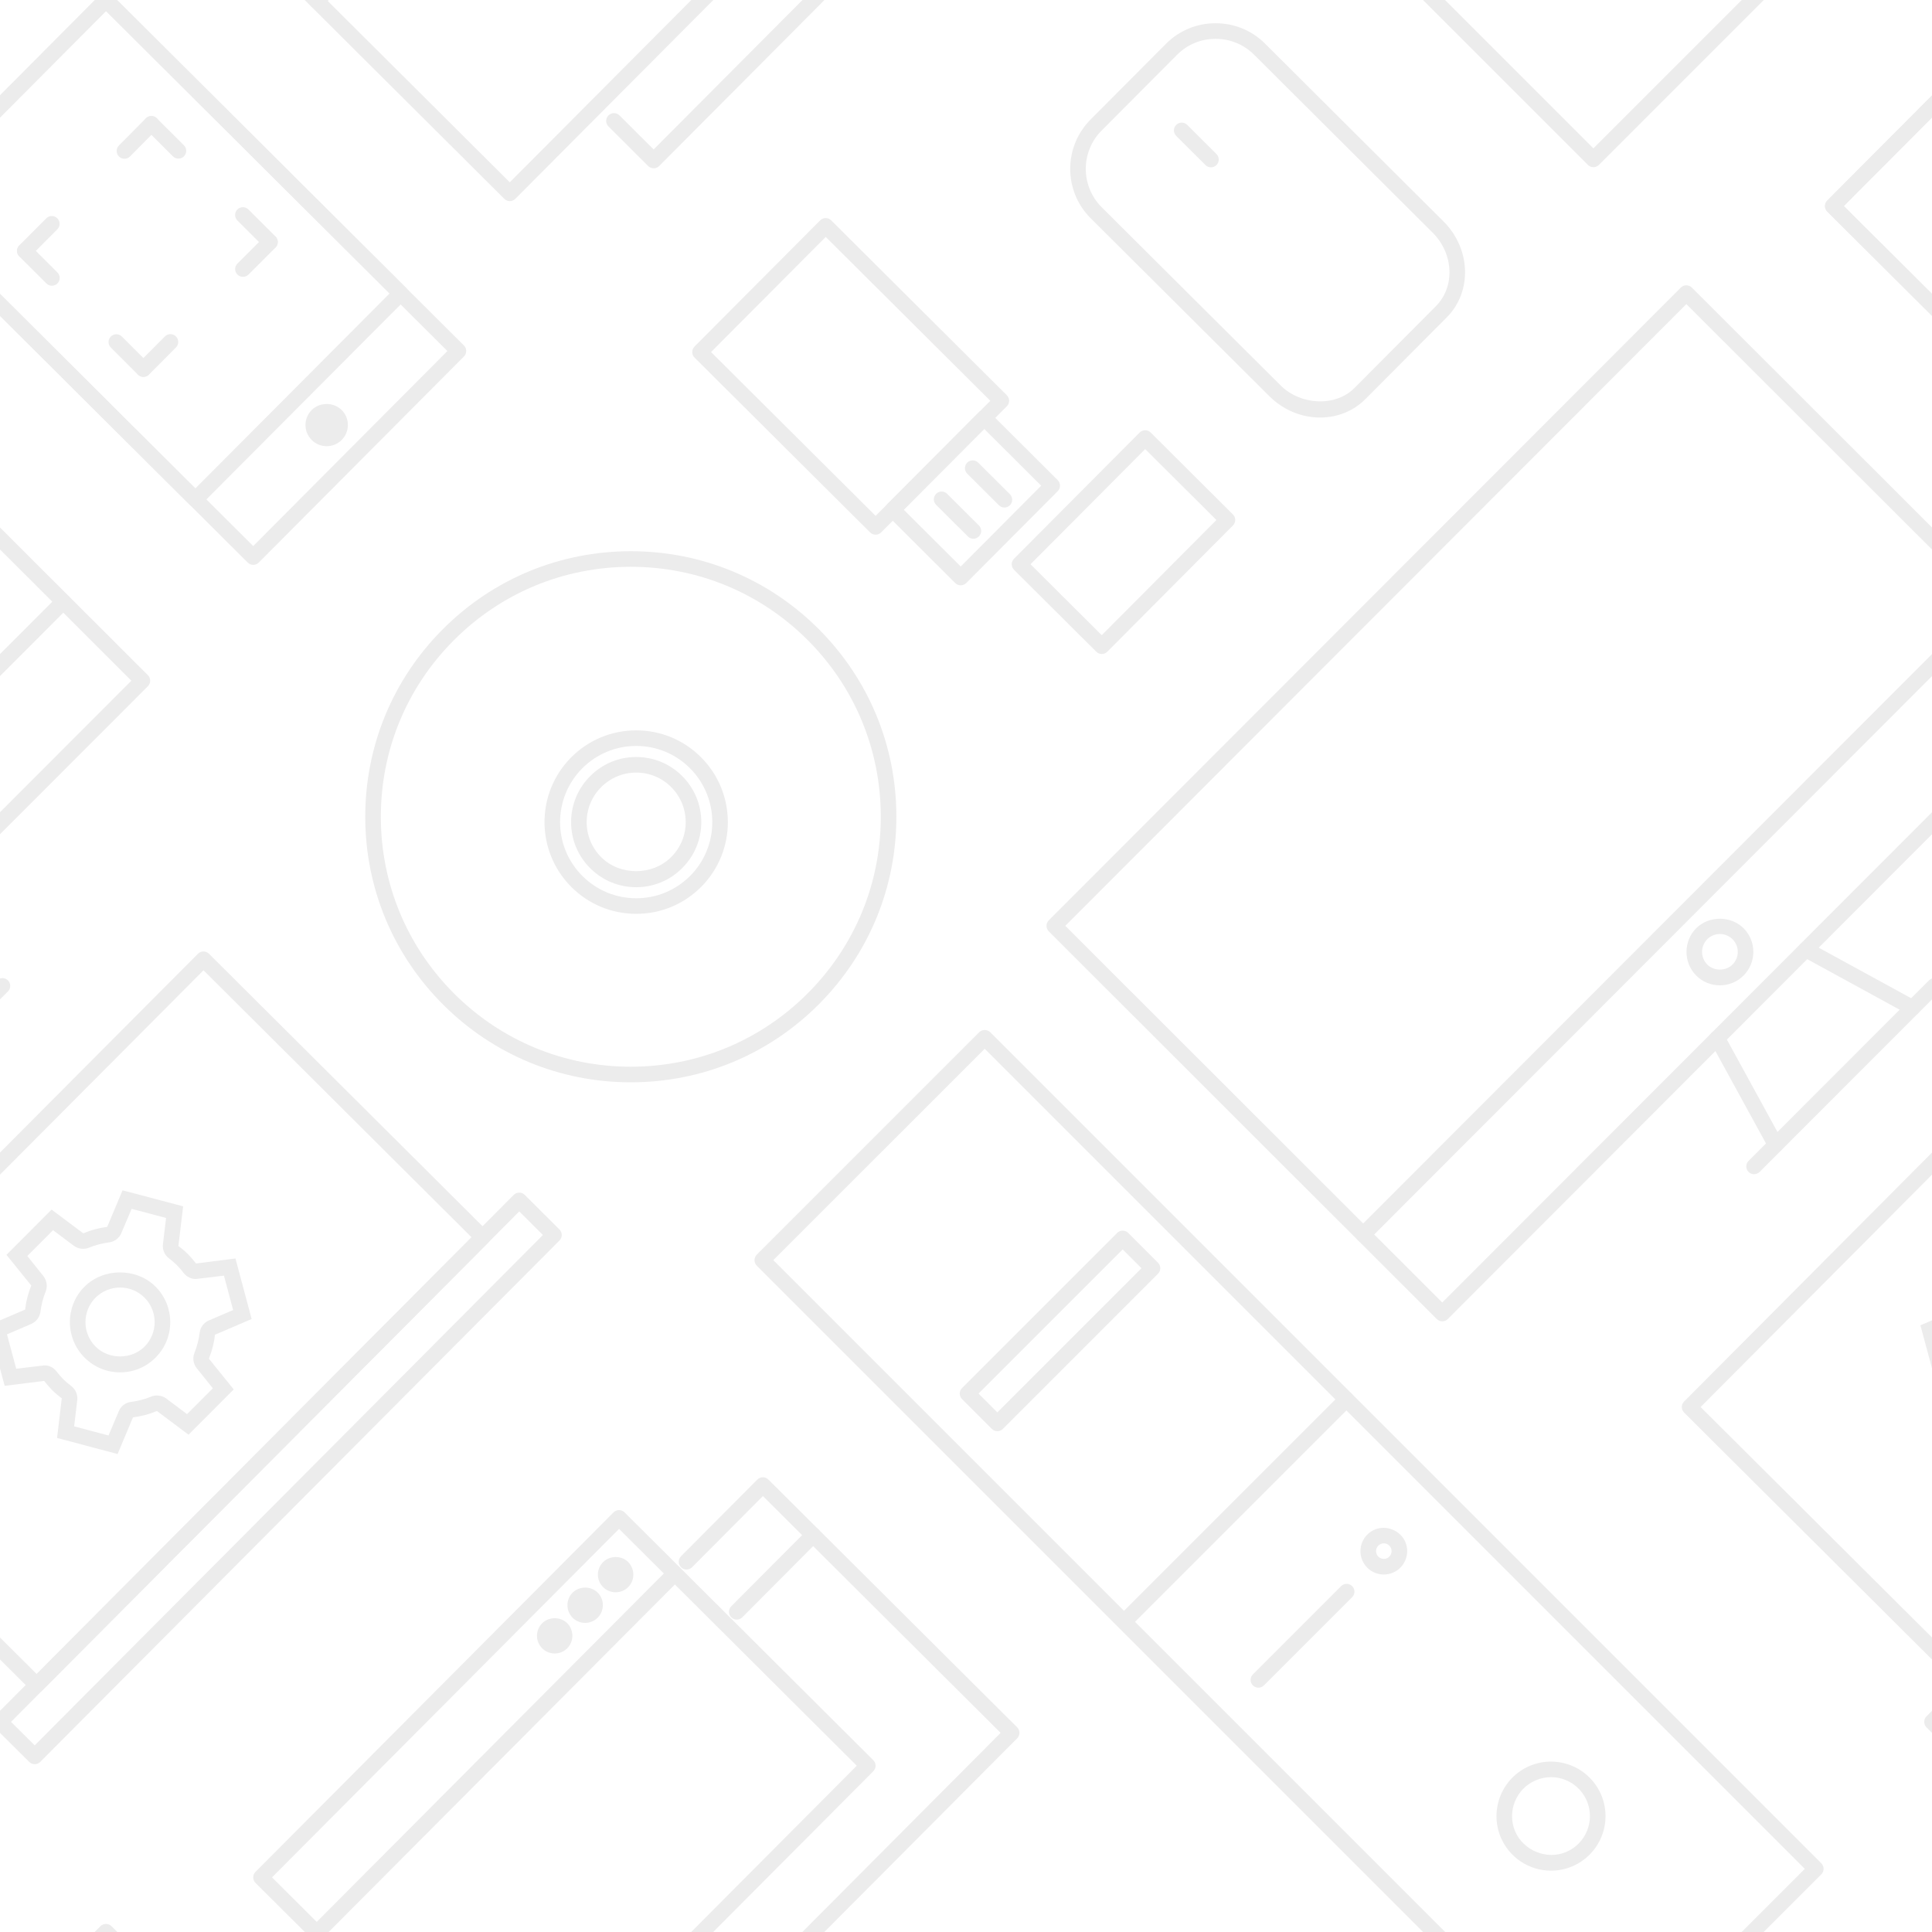 <?xml version="1.0" encoding="utf-8"?>
<!-- Generator: Adobe Illustrator 16.0.0, SVG Export Plug-In . SVG Version: 6.00 Build 0)  -->
<!DOCTYPE svg PUBLIC "-//W3C//DTD SVG 1.1//EN" "http://www.w3.org/Graphics/SVG/1.1/DTD/svg11.dtd">
<svg version="1.1" id="Layer_1" xmlns="http://www.w3.org/2000/svg" xmlns:xlink="http://www.w3.org/1999/xlink" x="0px" y="0px"
	 width="124px" height="124px" viewBox="0 0 124 124" enable-background="new 0 0 124 124" xml:space="preserve">
<g opacity="0.09">
	<defs>
		<rect id="SVGID_1_" y="0" opacity="0.09" width="124" height="124"/>
	</defs>
	<clipPath id="SVGID_2_">
		<use xlink:href="#SVGID_1_"  overflow="visible"/>
	</clipPath>
	<g clip-path="url(#SVGID_2_)">
		<g>
			<g>
				<g>
					<path fill="#2F292B" d="M2.354,108.646c-0.128,0-0.255-0.049-0.353-0.146l-17.912-17.838c-0.196-0.195-0.196-0.512-0.002-0.708
						l28.617-28.739c0.094-0.094,0.221-0.146,0.354-0.147h0.001c0.132,0,0.259,0.052,0.353,0.146l17.914,17.841
						c0.196,0.195,0.196,0.512,0.002,0.708L2.708,108.499C2.61,108.598,2.481,108.646,2.354,108.646z M-14.852,90.306l17.204,17.134
						l27.913-28.028L13.061,62.275L-14.852,90.306z"/>
				</g>
			</g>
			<g>
				<g>
					<path fill="#2F292B" d="M2.229,113.229c-0.128,0-0.255-0.048-0.353-0.145l-2.229-2.217c-0.094-0.093-0.147-0.221-0.147-0.353
						c0-0.133,0.052-0.261,0.146-0.354l33.326-33.469c0.094-0.094,0.221-0.146,0.354-0.146h0.001c0.132,0,0.259,0.052,0.353,0.146
						l2.227,2.219c0.196,0.194,0.196,0.511,0.002,0.707L2.583,113.082C2.485,113.18,2.356,113.229,2.229,113.229z M0.707,110.512
						l1.52,1.51l32.619-32.757l-1.519-1.513L0.707,110.512z"/>
				</g>
			</g>
			<g>
				<g>
					<path fill="#2F292B" d="M84.724,26.799c-1.194,0-2.376-0.495-3.242-1.359L70.007,14.013c-1.751-1.742-1.758-4.585-0.014-6.339
						l4.848-4.868c0.845-0.847,1.974-1.314,3.179-1.314c1.196,0,2.319,0.461,3.163,1.297l11.471,11.43
						c1.751,1.746,1.843,4.502,0.207,6.146l-1.28,1.285c-1.326,1.331-2.891,2.901-3.954,3.972
						C86.866,26.382,85.836,26.799,84.724,26.799z M78.02,2.493c-0.938,0-1.814,0.362-2.47,1.02L70.702,8.38
						c-1.355,1.362-1.351,3.571,0.01,4.924l11.475,11.428c1.298,1.293,3.532,1.381,4.731,0.185c1.062-1.07,2.627-2.641,3.953-3.972
						l1.28-1.285c1.248-1.252,1.156-3.375-0.204-4.731L80.478,3.499C79.823,2.851,78.95,2.493,78.02,2.493z"/>
				</g>
			</g>
			<g>
				<g>
					<path fill="#2F292B" d="M41.953,10.801c-0.133,0-0.26-0.053-0.354-0.146l-2.547-2.541c-0.195-0.195-0.195-0.512,0-0.707
						c0.195-0.196,0.512-0.195,0.707-0.001l2.192,2.188l22.271-22.365L48.965-27.969L44.417-23.4
						c-0.195,0.196-0.512,0.196-0.707,0.002c-0.196-0.195-0.196-0.511-0.002-0.707l4.9-4.924c0.094-0.094,0.221-0.147,0.354-0.147
						h0.001c0.132,0,0.259,0.052,0.353,0.146l15.967,15.903c0.196,0.195,0.196,0.512,0.002,0.707L42.308,10.654
						C42.214,10.748,42.087,10.801,41.953,10.801L41.953,10.801z"/>
				</g>
			</g>
			<g>
				<g>
					<path fill="#2F292B" d="M40.485,69.465c-4.539,0-8.81-1.764-12.025-4.968c-3.227-3.212-5.008-7.489-5.017-12.042
						c-0.009-4.552,1.756-8.835,4.968-12.06c3.222-3.235,7.511-5.017,12.078-5.017c4.54,0,8.812,1.764,12.029,4.968
						c3.225,3.212,5.005,7.489,5.013,12.042c0.009,4.553-1.756,8.836-4.968,12.061C49.341,67.684,45.052,69.465,40.485,69.465z
						 M40.489,36.378c-4.299,0-8.337,1.677-11.369,4.723c-3.024,3.035-4.686,7.067-4.677,11.352s1.686,8.311,4.722,11.335
						c3.027,3.016,7.048,4.676,11.32,4.676c4.298,0,8.336-1.678,11.369-4.723c3.024-3.035,4.686-7.067,4.677-11.353
						c-0.008-4.286-1.684-8.311-4.718-11.334C48.784,38.04,44.763,36.378,40.489,36.378z"/>
				</g>
			</g>
			<g>
				<g>
					<path fill="#2F292B" d="M40.833,58.652c-1.568,0-3.044-0.61-4.156-1.719c-2.298-2.289-2.306-6.022-0.018-8.323
						c1.115-1.118,2.598-1.734,4.174-1.734c1.566,0,3.041,0.609,4.15,1.716c2.301,2.29,2.311,6.026,0.021,8.329
						C43.889,58.038,42.407,58.652,40.833,58.652z M40.833,47.877c-1.309,0-2.54,0.511-3.465,1.439
						c-1.899,1.91-1.893,5.009,0.014,6.909c0.924,0.92,2.149,1.427,3.451,1.427c1.308,0,2.538-0.51,3.464-1.437
						c1.899-1.911,1.892-5.013-0.019-6.914C43.356,48.383,42.134,47.877,40.833,47.877z"/>
				</g>
			</g>
			<g>
				<g>
					<path fill="#2F292B" d="M40.83,56.943c-1.112,0-2.159-0.432-2.946-1.216c-0.791-0.789-1.228-1.838-1.229-2.954
						c-0.002-1.116,0.432-2.166,1.221-2.956c0.789-0.794,1.841-1.231,2.96-1.231c1.111,0,2.156,0.432,2.942,1.217
						c0.792,0.789,1.23,1.838,1.232,2.956c0.001,1.115-0.432,2.164-1.221,2.953C43.003,56.505,41.951,56.943,40.83,56.943z
						 M40.835,49.586c-0.852,0-1.651,0.333-2.252,0.937c-0.601,0.602-0.93,1.4-0.929,2.249c0.001,0.849,0.333,1.646,0.936,2.247
						c1.199,1.196,3.298,1.192,4.49-0.013c0.602-0.601,0.931-1.398,0.93-2.246c-0.002-0.85-0.335-1.648-0.938-2.249
						C42.474,49.915,41.68,49.586,40.835,49.586z"/>
				</g>
			</g>
			<g>
				<g>
					<path fill="#2F292B" d="M7.708,88.08c-0.858,0-1.665-0.334-2.273-0.938c-1.261-1.256-1.267-3.301-0.014-4.559
						c1.219-1.218,3.337-1.224,4.557-0.009c1.259,1.253,1.265,3.296,0.012,4.554C9.384,87.742,8.573,88.08,7.708,88.08z
						 M7.706,82.637c-0.596,0-1.155,0.232-1.577,0.654c-0.863,0.865-0.858,2.275,0.011,3.143c0.841,0.836,2.307,0.832,3.14-0.008
						c0.864-0.869,0.861-2.278-0.007-3.143C8.854,82.866,8.297,82.637,7.706,82.637z"/>
				</g>
			</g>
			<g>
				<g>
					<path fill="#2F292B" d="M16.254,36.253c-0.132,0-0.259-0.052-0.353-0.146L-6.72,13.58c-0.196-0.195-0.196-0.512-0.002-0.708
						L6.448-0.353C6.542-0.446,6.669-0.499,6.802-0.5h0.001c0.132,0,0.259,0.052,0.353,0.146l22.619,22.527
						c0.196,0.195,0.196,0.512,0.002,0.707L16.608,36.106C16.515,36.2,16.388,36.253,16.254,36.253L16.254,36.253z M-5.66,13.224
						l21.912,21.823l12.463-12.517L6.804,0.708L-5.66,13.224z"/>
				</g>
			</g>
			<g>
				<g>
					<path fill="#2F292B" d="M12.539,32.554c-0.128,0-0.255-0.048-0.353-0.146L-6.72,13.58c-0.196-0.195-0.196-0.512-0.002-0.708
						L6.448-0.353C6.542-0.446,6.669-0.499,6.802-0.5h0.001c0.132,0,0.259,0.052,0.353,0.146l18.908,18.833
						c0.095,0.094,0.147,0.221,0.147,0.354s-0.052,0.26-0.146,0.354L12.894,32.407C12.796,32.505,12.667,32.554,12.539,32.554z
						 M-5.66,13.224l18.198,18.124l12.466-12.512L6.804,0.708L-5.66,13.224z"/>
				</g>
			</g>
			<g>
				<g>
					<path fill="#2F292B" d="M61.662,37.567c-0.132,0-0.259-0.052-0.353-0.146l-4.365-4.351c-0.196-0.195-0.196-0.511-0.002-0.707
						l5.873-5.894c0.094-0.094,0.221-0.147,0.354-0.147h0.001c0.132,0,0.259,0.052,0.353,0.146l4.363,4.349
						c0.196,0.195,0.196,0.511,0.002,0.707l-5.871,5.896C61.923,37.514,61.796,37.566,61.662,37.567L61.662,37.567z M58.004,32.715
						l3.657,3.645l5.165-5.187l-3.655-3.643L58.004,32.715z"/>
				</g>
			</g>
			<g>
				<g>
					<g>
						<path fill="#2F292B" d="M47.287-20.042c-0.128,0-0.255-0.048-0.353-0.146c-0.196-0.195-0.196-0.512-0.002-0.708l4.902-4.923
							c0.195-0.196,0.512-0.196,0.707-0.002c0.196,0.195,0.196,0.512,0.002,0.708l-4.902,4.923
							C47.544-20.091,47.415-20.042,47.287-20.042z"/>
					</g>
				</g>
				<g>
					<g>
						<path fill="#2F292B" d="M32.721,12.908c-0.132,0-0.259-0.052-0.353-0.146L16.399-3.142c-0.095-0.094-0.147-0.221-0.147-0.354
							s0.052-0.26,0.146-0.354l22.98-23.073c0.094-0.094,0.221-0.146,0.354-0.147h0.001c0.132,0,0.259,0.052,0.353,0.146
							L56.05-11.019c0.095,0.093,0.147,0.221,0.147,0.353c0,0.133-0.052,0.26-0.146,0.354L33.075,12.76
							C32.981,12.854,32.854,12.907,32.721,12.908L32.721,12.908z M17.459-3.498l15.26,15.199L54.99-10.663l-15.257-15.2
							L17.459-3.498z"/>
					</g>
				</g>
				<g>
					<g>
						<path fill="#2F292B" d="M39.963-23.384c0.248,0.249,0.25,0.655,0.004,0.905c-0.25,0.247-0.654,0.247-0.904-0.002
							c-0.25-0.247-0.248-0.65,0-0.897C39.312-23.628,39.713-23.631,39.963-23.384z"/>
					</g>
					<g>
						<path fill="#2F292B" d="M39.516-21.794c-0.305,0-0.591-0.118-0.806-0.333c-0.215-0.211-0.334-0.496-0.334-0.799
							c-0.001-0.305,0.118-0.591,0.334-0.807c0.431-0.429,1.175-0.431,1.604-0.007c0.443,0.445,0.446,1.167,0.009,1.611
							C40.104-21.911,39.818-21.794,39.516-21.794z"/>
					</g>
				</g>
				<g>
					<g>
						<path fill="#2F292B" d="M38.006-21.42c0.25,0.249,0.25,0.651,0,0.9c-0.246,0.252-0.65,0.25-0.9,0.006
							c-0.248-0.249-0.25-0.654,0-0.905C37.355-21.667,37.756-21.668,38.006-21.42z"/>
					</g>
					<g>
						<path fill="#2F292B" d="M37.556-19.831c-0.301,0-0.585-0.116-0.8-0.325c-0.447-0.449-0.447-1.172-0.005-1.616
							c0.438-0.433,1.179-0.428,1.607-0.003c0.216,0.216,0.335,0.501,0.335,0.805s-0.119,0.589-0.335,0.804
							C38.149-19.952,37.862-19.831,37.556-19.831z"/>
					</g>
				</g>
				<g>
					<g>
						<path fill="#2F292B" d="M36.053-19.455c0.248,0.248,0.25,0.65,0.002,0.9c-0.252,0.251-0.654,0.248-0.904,0.001
							c-0.248-0.248-0.248-0.651,0.002-0.901C35.4-19.704,35.803-19.704,36.053-19.455z"/>
					</g>
					<g>
						<path fill="#2F292B" d="M35.603-17.867c-0.303,0-0.588-0.118-0.804-0.331c-0.445-0.445-0.444-1.167,0-1.61
							c0.428-0.43,1.177-0.43,1.606,0c0.443,0.442,0.444,1.163,0.004,1.606C36.192-17.985,35.906-17.867,35.603-17.867z"/>
					</g>
				</g>
				<g>
					<g>
						<path fill="#2F292B" d="M20.332,0.567c-0.128,0-0.255-0.048-0.353-0.146c-0.196-0.195-0.196-0.511-0.002-0.707l22.98-23.067
							c0.195-0.196,0.512-0.196,0.707-0.001c0.196,0.195,0.196,0.511,0.002,0.707L20.687,0.42
							C20.589,0.518,20.46,0.567,20.332,0.567z"/>
					</g>
				</g>
			</g>
			<g>
				<g>
					<path fill="#2F292B" d="M21.574,26.667c0.338,0.335,0.338,0.88,0.002,1.218c-0.336,0.336-0.881,0.334-1.217,0.001
						c-0.336-0.332-0.338-0.878-0.002-1.216C20.693,26.334,21.234,26.334,21.574,26.667z"/>
				</g>
				<g>
					<path fill="#2F292B" d="M20.968,28.637c-0.362,0-0.703-0.141-0.96-0.396c-0.257-0.253-0.399-0.594-0.401-0.957
						c-0.002-0.365,0.14-0.708,0.396-0.967c0.513-0.514,1.402-0.516,1.921-0.007c0.26,0.257,0.402,0.598,0.404,0.961
						c0.001,0.364-0.14,0.708-0.397,0.966C21.673,28.495,21.332,28.637,20.968,28.637z M20.966,26.918
						c-0.096,0-0.187,0.038-0.255,0.106c-0.067,0.068-0.104,0.159-0.104,0.256c0,0.095,0.037,0.184,0.104,0.25
						c0.139,0.137,0.377,0.136,0.512,0.001c0.067-0.068,0.105-0.16,0.105-0.257c-0.001-0.096-0.038-0.185-0.105-0.252
						C21.154,26.956,21.062,26.918,20.966,26.918z"/>
				</g>
			</g>
			<g>
				<g>
					<path fill="#2F292B" d="M77.723,10.74c-0.128,0-0.255-0.048-0.353-0.146l-1.877-1.869c-0.196-0.195-0.196-0.512-0.002-0.708
						c0.195-0.195,0.512-0.196,0.707-0.001l1.877,1.869c0.196,0.195,0.196,0.512,0.002,0.708
						C77.979,10.69,77.851,10.74,77.723,10.74z"/>
				</g>
			</g>
			<g>
				<g>
					<path fill="#2F292B" d="M64.465,32.574c-0.128,0-0.256-0.049-0.353-0.146l-2.033-2.026c-0.196-0.195-0.196-0.511-0.002-0.707
						c0.195-0.196,0.514-0.195,0.707-0.001l2.033,2.026c0.196,0.195,0.196,0.511,0.002,0.707
						C64.722,32.525,64.593,32.574,64.465,32.574z"/>
				</g>
			</g>
			<g>
				<g>
					<path fill="#2F292B" d="M62.473,34.577c-0.128,0-0.255-0.048-0.353-0.146l-2.037-2.029c-0.196-0.195-0.196-0.511-0.002-0.707
						c0.195-0.196,0.512-0.196,0.707-0.001l2.037,2.029c0.196,0.195,0.196,0.511,0.002,0.707
						C62.729,34.528,62.601,34.577,62.473,34.577z"/>
				</g>
			</g>
			<g>
				<g>
					<path fill="#2F292B" d="M56.199,34.318c-0.128,0-0.255-0.048-0.353-0.146l-11.27-11.222c-0.095-0.094-0.147-0.221-0.147-0.354
						s0.052-0.26,0.146-0.354l8.066-8.098c0.195-0.196,0.512-0.196,0.707-0.001L64.62,25.368c0.095,0.094,0.147,0.221,0.147,0.354
						s-0.052,0.26-0.146,0.354l-8.068,8.096C56.456,34.269,56.327,34.318,56.199,34.318z M45.637,22.595l10.562,10.516l7.362-7.387
						L52.997,15.206L45.637,22.595z"/>
				</g>
			</g>
			<g>
				<g>
					<path fill="#2F292B" d="M70.715,41.975c-0.132,0-0.259-0.052-0.353-0.146l-5.281-5.259c-0.094-0.094-0.147-0.221-0.147-0.354
						c0-0.132,0.052-0.26,0.146-0.354l8.066-8.101c0.094-0.094,0.221-0.146,0.354-0.147H73.5c0.132,0,0.259,0.052,0.353,0.146
						l5.279,5.258c0.196,0.195,0.196,0.512,0.002,0.707l-8.064,8.102C70.976,41.922,70.849,41.975,70.715,41.975L70.715,41.975z
						 M66.141,36.215l4.572,4.553l7.359-7.393l-4.571-4.552L66.141,36.215z"/>
				</g>
			</g>
			<g>
				<g>
					<path fill="#2F292B" d="M7.547,93.322l-3.884-1.031l0.302-2.549c-0.21-0.148-0.421-0.328-0.608-0.512
						c-0.192-0.196-0.363-0.397-0.522-0.6L0.3,88.946l-1.044-3.884l2.357-1.01c0.057-0.525,0.192-1.049,0.395-1.543l-1.594-1.971
						l2.898-2.904l2.032,1.524c0.493-0.212,1-0.345,1.536-0.413l0.986-2.348l3.888,1.029l-0.304,2.545
						c0.205,0.151,0.414,0.326,0.605,0.514c0.195,0.199,0.367,0.401,0.526,0.609l2.531-0.322l1.039,3.885l-2.354,1.009
						c-0.047,0.483-0.178,0.993-0.39,1.536l1.593,1.974L12.1,92.082l-2.03-1.522c-0.471,0.202-0.978,0.336-1.535,0.409L7.547,93.322
						z M4.759,91.547l2.206,0.586l0.663-1.564c0.127-0.318,0.429-0.549,0.781-0.592c0.465-0.061,0.891-0.172,1.295-0.339
						c0.266-0.124,0.687-0.091,0.969,0.124l1.333,1l1.656-1.658l-1.044-1.301c-0.22-0.289-0.269-0.658-0.136-0.975
						c0.175-0.449,0.285-0.878,0.333-1.297c0.044-0.346,0.269-0.643,0.586-0.781l1.562-0.67l-0.59-2.207l-1.805,0.216
						c-0.299,0-0.589-0.142-0.776-0.38c-0.139-0.182-0.283-0.353-0.442-0.514c-0.157-0.154-0.335-0.303-0.519-0.443
						c-0.274-0.215-0.413-0.548-0.374-0.895l0.201-1.686l-2.21-0.585l-0.663,1.56c-0.135,0.32-0.433,0.547-0.778,0.592
						c-0.45,0.057-0.875,0.169-1.302,0.342c-0.288,0.125-0.686,0.086-0.961-0.121l-1.339-1.003l-1.652,1.656l1.041,1.302
						c0.213,0.281,0.264,0.646,0.143,0.965c-0.173,0.422-0.286,0.859-0.342,1.311c-0.049,0.348-0.272,0.645-0.585,0.781l-1.563,0.67
						l0.593,2.207l1.816-0.215c0.301,0,0.58,0.14,0.768,0.385c0.133,0.168,0.278,0.342,0.439,0.506
						c0.154,0.15,0.334,0.303,0.517,0.443c0.271,0.205,0.417,0.548,0.378,0.891L4.759,91.547z"/>
				</g>
			</g>
			<g>
				<g>
					<path fill="#2F292B" d="M9.205,24.188c-0.128,0-0.256-0.049-0.354-0.146l-1.738-1.736c-0.195-0.195-0.195-0.512,0-0.707
						s0.512-0.195,0.707,0l1.738,1.736c0.195,0.195,0.195,0.512,0,0.707C9.461,24.139,9.333,24.188,9.205,24.188z"/>
				</g>
			</g>
			<g>
				<g>
					<path fill="#2F292B" d="M9.205,24.188c-0.128,0-0.255-0.048-0.353-0.146c-0.196-0.195-0.196-0.511-0.002-0.707l1.734-1.741
						c0.195-0.196,0.512-0.196,0.707-0.001c0.196,0.195,0.196,0.511,0.002,0.707L9.56,24.041
						C9.462,24.139,9.333,24.188,9.205,24.188z"/>
				</g>
			</g>
			<g>
				<g>
					<g>
						<path fill="#2F292B" d="M17.33,16.033c-0.128,0-0.256-0.049-0.354-0.146l-1.74-1.736c-0.195-0.195-0.195-0.512,0-0.707
							c0.195-0.196,0.512-0.195,0.707-0.001l1.74,1.736c0.195,0.195,0.195,0.512,0,0.707C17.586,15.984,17.458,16.033,17.33,16.033z
							"/>
					</g>
				</g>
				<g>
					<g>
						<path fill="#2F292B" d="M15.594,17.769c-0.128,0-0.256-0.049-0.354-0.146c-0.195-0.195-0.195-0.512,0-0.707l1.736-1.736
							c0.195-0.195,0.512-0.195,0.707,0s0.195,0.512,0,0.707l-1.736,1.736C15.85,17.72,15.722,17.769,15.594,17.769z"/>
					</g>
				</g>
			</g>
			<g>
				<g>
					<path fill="#2F292B" d="M3.332,18.339c-0.128,0-0.256-0.049-0.354-0.146L1.24,16.458c-0.195-0.195-0.195-0.512,0-0.707
						c0.195-0.196,0.512-0.195,0.707-0.001l1.738,1.735c0.195,0.195,0.195,0.512,0,0.707C3.588,18.291,3.46,18.339,3.332,18.339z"/>
				</g>
			</g>
			<g>
				<g>
					<path fill="#2F292B" d="M1.594,16.604c-0.128,0-0.255-0.048-0.353-0.146c-0.196-0.195-0.196-0.512-0.002-0.708l1.732-1.739
						c0.195-0.196,0.512-0.196,0.707-0.001c0.196,0.195,0.196,0.512,0.002,0.708l-1.732,1.739
						C1.851,16.555,1.722,16.604,1.594,16.604z"/>
				</g>
			</g>
			<g>
				<g>
					<g>
						<path fill="#2F292B" d="M11.453,10.181c-0.128,0-0.256-0.049-0.354-0.146L9.361,8.301c-0.195-0.195-0.195-0.512,0-0.707
							c0.195-0.196,0.512-0.195,0.707-0.001l1.738,1.734c0.195,0.195,0.195,0.512,0,0.707
							C11.709,10.132,11.581,10.181,11.453,10.181z"/>
					</g>
				</g>
				<g>
					<g>
						<path fill="#2F292B" d="M7.988,10.19c-0.127,0-0.254-0.048-0.352-0.145C7.44,9.851,7.438,9.534,7.633,9.338l1.727-1.743
							c0.194-0.196,0.511-0.197,0.707-0.003c0.196,0.194,0.198,0.511,0.004,0.708l-1.727,1.743
							C8.246,10.141,8.117,10.19,7.988,10.19z"/>
					</g>
				</g>
			</g>
			<g>
				<g>
					<g>
						<path fill="#2F292B" d="M-36.508,79.732c-0.128,0-0.256-0.049-0.354-0.146c-0.195-0.195-0.195-0.512,0-0.707l40.57-40.613
							c0.195-0.195,0.512-0.195,0.707,0c0.195,0.195,0.195,0.512,0,0.707l-40.57,40.613C-36.252,79.684-36.38,79.732-36.508,79.732z
							"/>
					</g>
				</g>
				<g>
					<g>
						<g>
							<path fill="#2F292B" d="M-31.432,84.805c-0.133,0-0.26-0.053-0.354-0.146l-24.904-24.882c-0.195-0.195-0.195-0.512,0-0.707
								l40.57-40.611c0.195-0.195,0.512-0.195,0.707,0L9.492,43.335c0.195,0.195,0.195,0.512,0,0.707l-40.57,40.616
								C-31.172,84.752-31.299,84.805-31.432,84.805L-31.432,84.805z M-55.629,59.422l24.197,24.176L8.432,43.689l-24.197-24.171
								L-55.629,59.422z"/>
						</g>
					</g>
					<g>
						<g>
							<path fill="#2F292B" d="M-1.256,65.184c-0.081,0-0.164-0.02-0.24-0.062l-6.842-3.739c-0.242-0.133-0.331-0.437-0.198-0.679
								c0.132-0.242,0.437-0.331,0.679-0.199l6.842,3.739c0.242,0.133,0.331,0.437,0.198,0.679
								C-0.908,65.089-1.079,65.184-1.256,65.184z"/>
						</g>
					</g>
					<g>
						<g>
							<path fill="#2F292B" d="M-10.037,73.977c-0.177,0-0.348-0.094-0.438-0.26l-3.748-6.844c-0.133-0.242-0.044-0.545,0.198-0.678
								c0.24-0.133,0.546-0.045,0.679,0.197l3.748,6.844c0.133,0.242,0.044,0.547-0.198,0.68
								C-9.873,73.957-9.955,73.977-10.037,73.977z"/>
						</g>
					</g>
					<g>
						<g>
							<path fill="#2F292B" d="M-11.42,75.363c-0.128,0-0.256-0.049-0.354-0.146c-0.195-0.194-0.195-0.512,0-0.707l11.578-11.586
								c0.195-0.195,0.512-0.195,0.707,0c0.195,0.195,0.195,0.512,0,0.708l-11.578,11.586
								C-11.164,75.314-11.292,75.363-11.42,75.363z"/>
						</g>
					</g>
					<g>
						<g>
							<path fill="#2F292B" d="M-13.615,63.242c-0.571,0-1.109-0.222-1.515-0.625c-0.835-0.84-0.836-2.204-0.004-3.042
								c0.816-0.813,2.23-0.81,3.041,0.002c0.835,0.835,0.835,2.196-0.001,3.034C-12.501,63.019-13.041,63.242-13.615,63.242z
								 M-13.614,59.947c-0.307,0-0.595,0.119-0.812,0.335c-0.443,0.447-0.442,1.178,0.004,1.628
								c0.43,0.428,1.188,0.429,1.622-0.006c0.446-0.446,0.446-1.173,0-1.62C-13.018,60.067-13.307,59.947-13.614,59.947z"/>
						</g>
					</g>
				</g>
			</g>
			<g>
				<g>
					<g>
						<path fill="#2F292B" d="M102.268,10.73c-0.133,0-0.26-0.053-0.354-0.146L48.572-42.758c-0.195-0.195-0.195-0.512,0-0.707
							l14.275-14.275c0.195-0.195,0.512-0.195,0.707,0L116.896-4.4c0.195,0.195,0.195,0.512,0,0.707l-14.275,14.276
							C102.527,10.677,102.4,10.73,102.268,10.73z M49.633-43.112l52.635,52.635l13.568-13.569L63.201-56.68L49.633-43.112z"/>
					</g>
				</g>
				<g>
					<g>
						<path fill="#2F292B" d="M72.217-19.475c-0.128,0-0.256-0.049-0.354-0.146c-0.195-0.195-0.195-0.512,0-0.707l14.199-14.199
							c0.195-0.195,0.512-0.195,0.707,0s0.195,0.512,0,0.707L72.57-19.622C72.473-19.524,72.345-19.475,72.217-19.475z"/>
					</g>
				</g>
				<g>
					<g>
						<path fill="#2F292B" d="M68.574-23.079c-0.128,0-0.256-0.049-0.354-0.146c-0.195-0.195-0.195-0.512,0-0.707L82.42-38.131
							c0.195-0.195,0.512-0.195,0.707,0s0.195,0.512,0,0.707L68.928-23.225C68.83-23.127,68.702-23.079,68.574-23.079z"/>
					</g>
				</g>
				<g>
					<g>
						<path fill="#2F292B" d="M80.766-15.67c-0.128,0-0.256-0.049-0.354-0.146c-0.195-0.195-0.195-0.512,0-0.707l5.666-5.666
							c0.195-0.195,0.512-0.195,0.707,0s0.195,0.512,0,0.707l-5.666,5.666C81.021-15.719,80.894-15.67,80.766-15.67z"/>
					</g>
				</g>
				<g>
					<g>
						<path fill="#2F292B" d="M99.548-3.927c-1.406,0-2.672-0.837-3.223-2.132c-0.754-1.778,0.079-3.836,1.854-4.589
							c0.437-0.185,0.896-0.279,1.366-0.279c1.407,0,2.672,0.837,3.223,2.132c0.754,1.777-0.078,3.835-1.854,4.589
							C100.478-4.021,100.019-3.927,99.548-3.927z M99.546-9.927c-0.335,0-0.663,0.067-0.976,0.2
							c-1.269,0.538-1.863,2.008-1.325,3.277c0.525,1.235,2.035,1.854,3.278,1.324c1.269-0.538,1.863-2.008,1.325-3.277
							C101.455-9.329,100.552-9.927,99.546-9.927z"/>
					</g>
				</g>
				<g>
					<g>
						<path fill="#2F292B" d="M88.817-22.936c-0.604,0-1.146-0.359-1.382-0.916c-0.322-0.762,0.034-1.644,0.796-1.965
							c0.743-0.313,1.651,0.053,1.967,0.794c0.322,0.763-0.035,1.646-0.796,1.968C89.216-22.976,89.019-22.936,88.817-22.936z
							 M88.817-24.936c-0.067,0-0.134,0.014-0.196,0.041c-0.254,0.107-0.372,0.401-0.264,0.655c0.104,0.247,0.402,0.372,0.654,0.265
							c0.254-0.108,0.373-0.402,0.266-0.657C89.199-24.816,89.019-24.936,88.817-24.936z"/>
					</g>
				</g>
				<g>
					<g>
						<path fill="#2F292B" d="M64.012-32.133c-0.133,0-0.26-0.053-0.354-0.146l-1.914-1.914c-0.094-0.094-0.146-0.221-0.146-0.354
							s0.053-0.26,0.146-0.354l9.959-9.958c0.195-0.195,0.512-0.195,0.707,0l1.914,1.913c0.094,0.094,0.146,0.221,0.146,0.354
							s-0.053,0.26-0.146,0.354l-9.959,9.959C64.271-32.186,64.145-32.133,64.012-32.133z M62.805-34.547l1.207,1.207l9.252-9.252
							l-1.207-1.206L62.805-34.547z"/>
					</g>
				</g>
				<g>
					<g>
						<path fill="#2F292B" d="M79.316-26.575c-0.127,0-0.254-0.048-0.352-0.145l-3.643-3.604c-0.196-0.194-0.198-0.511-0.004-0.707
							c0.193-0.197,0.51-0.198,0.707-0.004l3.643,3.604c0.196,0.194,0.198,0.511,0.004,0.707
							C79.574-26.624,79.445-26.575,79.316-26.575z"/>
					</g>
				</g>
			</g>
		</g>
		<g>
			<g>
				<g>
					<path fill="#2F292B" d="M2.354,232.637c-0.128,0-0.255-0.048-0.353-0.145l-17.912-17.84c-0.196-0.194-0.196-0.512-0.002-0.707
						l28.617-28.739c0.094-0.094,0.221-0.146,0.354-0.147h0.001c0.132,0,0.259,0.053,0.353,0.146l17.914,17.842
						c0.196,0.195,0.196,0.512,0.002,0.707L2.708,232.49C2.61,232.588,2.481,232.637,2.354,232.637z M-14.852,214.297L2.353,231.43
						l27.913-28.027l-17.205-17.137L-14.852,214.297z"/>
				</g>
			</g>
			<g>
				<g>
					<path fill="#2F292B" d="M2.229,237.221c-0.128,0-0.255-0.049-0.353-0.146l-2.229-2.215c-0.094-0.094-0.147-0.221-0.147-0.354
						s0.052-0.26,0.146-0.354l33.326-33.469c0.094-0.094,0.221-0.146,0.354-0.147h0.001c0.132,0,0.259,0.053,0.353,0.146
						l2.227,2.217c0.196,0.195,0.196,0.512,0.002,0.708L2.583,237.073C2.485,237.171,2.356,237.221,2.229,237.221z M0.707,234.502
						l1.52,1.512l32.619-32.759l-1.519-1.513L0.707,234.502z"/>
				</g>
			</g>
			<g>
				<g>
					<path fill="#2F292B" d="M84.724,150.789c-1.194,0-2.376-0.494-3.242-1.358l-11.475-11.427c-0.846-0.84-1.312-1.965-1.315-3.166
						c-0.002-1.199,0.46-2.326,1.302-3.172l4.848-4.868c0.845-0.847,1.974-1.313,3.179-1.313c1.196,0,2.319,0.461,3.163,1.297
						l11.471,11.429c1.751,1.746,1.844,4.503,0.207,6.146l-1.203,1.207c-1.342,1.348-2.947,2.958-4.031,4.05
						C86.866,150.372,85.836,150.789,84.724,150.789z M78.02,126.484c-0.938,0-1.814,0.361-2.47,1.02l-4.848,4.867
						c-0.653,0.656-1.012,1.532-1.011,2.466c0.002,0.933,0.364,1.806,1.021,2.458l11.475,11.428
						c1.298,1.293,3.532,1.381,4.731,0.184c1.083-1.09,2.688-2.702,4.031-4.05l1.202-1.207c1.248-1.252,1.156-3.374-0.204-4.731
						l-11.47-11.428C79.823,126.842,78.95,126.484,78.02,126.484z"/>
				</g>
			</g>
			<g>
				<g>
					<path fill="#2F292B" d="M41.953,134.793c-0.133,0-0.26-0.053-0.354-0.146l-2.547-2.541c-0.195-0.195-0.195-0.512,0-0.707
						c0.195-0.196,0.512-0.195,0.707-0.001l2.192,2.188l22.271-22.366L48.965,96.021l-4.548,4.568
						c-0.195,0.197-0.512,0.197-0.707,0.002c-0.196-0.194-0.196-0.512-0.002-0.707l4.9-4.922c0.094-0.095,0.221-0.147,0.354-0.148
						h0.001c0.132,0,0.259,0.053,0.353,0.146l15.967,15.902c0.196,0.194,0.196,0.512,0.002,0.707l-22.977,23.075
						C42.214,134.739,42.087,134.793,41.953,134.793L41.953,134.793z"/>
				</g>
			</g>
			<g>
				<g>
					<path fill="#2F292B" d="M40.485,193.456c-4.539,0-8.81-1.765-12.025-4.968c-3.227-3.213-5.008-7.49-5.017-12.042
						s1.756-8.835,4.968-12.06c3.223-3.235,7.512-5.018,12.079-5.018c4.539,0,8.812,1.764,12.028,4.967
						c6.656,6.633,6.677,17.445,0.045,24.104C49.341,191.674,45.052,193.456,40.485,193.456z M40.49,160.369
						c-4.3,0-8.337,1.678-11.37,4.724c-3.024,3.035-4.686,7.067-4.677,11.352c0.009,4.285,1.686,8.312,4.722,11.335
						c3.027,3.016,7.048,4.677,11.32,4.677c4.298,0,8.336-1.677,11.369-4.723c6.243-6.267,6.225-16.445-0.041-22.688
						C48.784,162.029,44.764,160.369,40.49,160.369z"/>
				</g>
			</g>
			<g>
				<g>
					<path fill="#2F292B" d="M40.832,182.643c-1.567,0-3.044-0.609-4.155-1.718c-2.298-2.289-2.306-6.022-0.018-8.323
						c1.114-1.118,2.597-1.734,4.174-1.734c1.566,0,3.041,0.61,4.15,1.717c2.301,2.289,2.311,6.025,0.021,8.328
						C43.889,182.029,42.407,182.643,40.832,182.643z M40.833,171.867c-1.31,0-2.54,0.512-3.465,1.44
						c-1.899,1.909-1.894,5.009,0.014,6.909c0.924,0.92,2.148,1.426,3.45,1.426c1.308,0,2.538-0.51,3.465-1.436
						c1.899-1.911,1.892-5.014-0.019-6.914C43.356,172.373,42.133,171.867,40.833,171.867z"/>
				</g>
			</g>
			<g>
				<g>
					<path fill="#2F292B" d="M40.83,180.934c-1.112,0-2.159-0.432-2.946-1.217c-1.632-1.627-1.636-4.277-0.01-5.909
						c0.79-0.794,1.842-1.23,2.961-1.23c1.111,0,2.156,0.432,2.942,1.216c0.793,0.789,1.23,1.84,1.232,2.957
						c0.001,1.114-0.433,2.162-1.221,2.951C43.003,180.496,41.951,180.934,40.83,180.934z M40.835,173.577
						c-0.852,0-1.651,0.333-2.252,0.937c-1.238,1.24-1.234,3.258,0.007,4.495c1.201,1.196,3.297,1.19,4.49-0.013
						c0.601-0.602,0.931-1.398,0.93-2.245c-0.002-0.85-0.335-1.648-0.938-2.249C42.474,173.905,41.68,173.577,40.835,173.577z"/>
				</g>
			</g>
			<g>
				<g>
					<path fill="#2F292B" d="M7.708,212.071c-0.858,0-1.665-0.333-2.273-0.938c-1.261-1.256-1.266-3.301-0.014-4.559
						c1.219-1.218,3.337-1.223,4.557-0.01c1.259,1.255,1.264,3.299,0.012,4.557C9.384,211.733,8.573,212.071,7.708,212.071z
						 M7.706,206.627c-0.596,0-1.156,0.232-1.577,0.654c-0.863,0.865-0.858,2.276,0.012,3.144c0.839,0.835,2.306,0.833,3.139-0.009
						c0.864-0.868,0.861-2.277-0.007-3.143C8.854,206.857,8.297,206.627,7.706,206.627z"/>
				</g>
			</g>
			<g>
				<g>
					<path fill="#2F292B" d="M16.254,160.244c-0.132,0-0.259-0.052-0.353-0.145L-6.72,137.57c-0.196-0.195-0.196-0.512-0.002-0.708
						l13.17-13.225c0.094-0.094,0.221-0.146,0.354-0.147h0.001c0.132,0,0.259,0.053,0.353,0.146l22.619,22.527
						c0.196,0.195,0.196,0.512,0.002,0.707l-13.168,13.227C16.515,160.191,16.388,160.244,16.254,160.244L16.254,160.244z
						 M-5.66,137.214l21.912,21.823l12.463-12.517L6.804,124.697L-5.66,137.214z"/>
				</g>
			</g>
			<g>
				<g>
					<path fill="#2F292B" d="M12.539,156.545c-0.128,0-0.255-0.048-0.353-0.145L-6.72,137.57c-0.196-0.195-0.196-0.512-0.002-0.708
						l13.17-13.225c0.094-0.094,0.221-0.146,0.354-0.147h0.001c0.132,0,0.259,0.053,0.353,0.146l18.908,18.834
						c0.095,0.094,0.147,0.221,0.147,0.354s-0.052,0.26-0.146,0.354l-13.172,13.221C12.796,156.496,12.667,156.545,12.539,156.545z
						 M-5.66,137.214l18.198,18.124l12.466-12.512l-18.2-18.129L-5.66,137.214z"/>
				</g>
			</g>
			<g>
				<g>
					<path fill="#2F292B" d="M61.662,161.557c-0.132,0-0.259-0.052-0.353-0.146l-4.365-4.35c-0.095-0.093-0.147-0.221-0.147-0.353
						c0-0.133,0.052-0.26,0.146-0.354l5.873-5.894c0.195-0.196,0.512-0.196,0.707-0.001l4.363,4.348
						c0.196,0.194,0.196,0.511,0.002,0.707l-5.871,5.896C61.923,161.504,61.796,161.557,61.662,161.557L61.662,161.557z
						 M58.004,156.706l3.657,3.644l5.165-5.187l-3.655-3.642L58.004,156.706z"/>
				</g>
			</g>
			<g>
				<g>
					<g>
						<path fill="#2F292B" d="M47.287,103.949c-0.128,0-0.255-0.049-0.353-0.146c-0.196-0.194-0.196-0.512-0.002-0.707l4.902-4.923
							c0.195-0.195,0.512-0.196,0.707-0.001c0.196,0.194,0.196,0.512,0.002,0.707l-4.902,4.923
							C47.544,103.899,47.415,103.949,47.287,103.949z"/>
					</g>
				</g>
				<g>
					<g>
						<path fill="#2F292B" d="M32.721,136.898c-0.132,0-0.259-0.052-0.353-0.145L16.399,120.85
							c-0.196-0.195-0.196-0.512-0.002-0.708l22.98-23.074c0.094-0.094,0.221-0.146,0.354-0.147h0.001
							c0.132,0,0.259,0.053,0.353,0.146l15.965,15.906c0.196,0.195,0.196,0.512,0.002,0.707l-22.977,23.072
							C32.981,136.846,32.854,136.898,32.721,136.898L32.721,136.898z M17.459,120.493l15.26,15.198l22.271-22.363L39.733,98.127
							L17.459,120.493z"/>
					</g>
				</g>
				<g>
					<g>
						<path fill="#2F292B" d="M39.963,100.607c0.248,0.248,0.25,0.654,0.004,0.904c-0.25,0.246-0.654,0.246-0.904-0.002
							c-0.25-0.246-0.248-0.65,0-0.896C39.312,100.363,39.713,100.359,39.963,100.607z"/>
					</g>
					<g>
						<path fill="#2F292B" d="M39.515,102.196c-0.304,0-0.589-0.118-0.805-0.331c-0.215-0.213-0.334-0.497-0.334-0.801
							c-0.001-0.305,0.118-0.591,0.334-0.807c0.431-0.429,1.175-0.431,1.604-0.006c0.444,0.444,0.447,1.166,0.008,1.611
							C40.104,102.08,39.818,102.196,39.515,102.196z"/>
					</g>
				</g>
				<g>
					<g>
						<circle fill="#2F292B" cx="37.556" cy="103.023" r="0.639"/>
					</g>
					<g>
						<path fill="#2F292B" d="M37.555,104.16c-0.301,0-0.584-0.115-0.799-0.325c-0.448-0.45-0.447-1.173-0.004-1.616
							c0.435-0.43,1.178-0.431,1.606-0.002c0.216,0.213,0.335,0.498,0.335,0.803s-0.118,0.591-0.335,0.807
							C38.148,104.039,37.861,104.16,37.555,104.16z"/>
					</g>
				</g>
				<g>
					<g>
						<path fill="#2F292B" d="M36.053,104.535c0.248,0.25,0.25,0.65,0.002,0.9c-0.252,0.252-0.654,0.25-0.904,0.002
							c-0.248-0.248-0.248-0.652,0.002-0.902C35.4,104.287,35.803,104.287,36.053,104.535z"/>
					</g>
					<g>
						<path fill="#2F292B" d="M35.603,106.124c-0.303,0-0.588-0.117-0.804-0.331c-0.445-0.445-0.444-1.166,0-1.611
							c0.43-0.428,1.175-0.428,1.606-0.001c0.442,0.444,0.443,1.165,0.004,1.607C36.192,106.006,35.906,106.124,35.603,106.124z"/>
					</g>
				</g>
				<g>
					<g>
						<path fill="#2F292B" d="M20.332,124.557c-0.128,0-0.255-0.048-0.353-0.146c-0.196-0.194-0.196-0.511-0.002-0.707l22.98-23.066
							c0.195-0.196,0.512-0.196,0.707-0.001c0.196,0.195,0.196,0.512,0.002,0.707l-22.98,23.066
							C20.589,124.508,20.46,124.557,20.332,124.557z"/>
					</g>
				</g>
			</g>
			<g>
				<g>
					<path fill="#2F292B" d="M21.574,150.658c0.338,0.336,0.338,0.879,0.002,1.219c-0.336,0.334-0.881,0.334-1.217,0
						c-0.336-0.332-0.338-0.877-0.002-1.215C20.693,150.326,21.234,150.326,21.574,150.658z"/>
				</g>
				<g>
					<path fill="#2F292B" d="M20.968,152.627c-0.362,0-0.704-0.141-0.961-0.396c-0.256-0.252-0.398-0.592-0.4-0.955
						c-0.002-0.364,0.14-0.707,0.396-0.967c0.513-0.514,1.402-0.516,1.921-0.008c0.534,0.531,0.536,1.395,0.008,1.928
						C21.673,152.486,21.331,152.627,20.968,152.627z M20.966,150.909c-0.096,0-0.187,0.038-0.255,0.106
						c-0.067,0.067-0.104,0.158-0.104,0.256c0,0.094,0.037,0.184,0.104,0.25c0.139,0.137,0.377,0.136,0.512,0.001
						c0.14-0.141,0.14-0.37-0.001-0.511C21.154,150.947,21.062,150.909,20.966,150.909z"/>
				</g>
			</g>
			<g>
				<g>
					<path fill="#2F292B" d="M77.723,134.73c-0.128,0-0.255-0.048-0.353-0.145l-1.877-1.869c-0.196-0.195-0.196-0.512-0.002-0.708
						c0.195-0.195,0.512-0.196,0.707-0.001l1.877,1.869c0.196,0.194,0.196,0.512,0.002,0.707
						C77.979,134.682,77.851,134.73,77.723,134.73z"/>
				</g>
			</g>
			<g>
				<g>
					<path fill="#2F292B" d="M64.465,156.564c-0.128,0-0.256-0.049-0.353-0.146l-2.033-2.026c-0.196-0.195-0.196-0.512-0.002-0.707
						c0.195-0.196,0.514-0.195,0.707-0.001l2.033,2.026c0.196,0.195,0.196,0.512,0.002,0.707
						C64.722,156.516,64.593,156.564,64.465,156.564z"/>
				</g>
			</g>
			<g>
				<g>
					<path fill="#2F292B" d="M62.473,158.568c-0.128,0-0.255-0.049-0.353-0.146l-2.037-2.029c-0.196-0.195-0.196-0.512-0.002-0.707
						c0.195-0.196,0.512-0.196,0.707-0.001l2.037,2.029c0.196,0.194,0.196,0.511,0.002,0.707
						C62.729,158.52,62.601,158.568,62.473,158.568z"/>
				</g>
			</g>
			<g>
				<g>
					<path fill="#2F292B" d="M56.199,158.309c-0.128,0-0.255-0.048-0.353-0.145l-11.27-11.223c-0.095-0.094-0.147-0.221-0.147-0.354
						s0.052-0.26,0.146-0.354l8.066-8.097c0.195-0.196,0.512-0.195,0.707-0.002l11.271,11.225c0.095,0.094,0.147,0.221,0.147,0.354
						s-0.052,0.26-0.146,0.354l-8.068,8.096C56.456,158.26,56.327,158.309,56.199,158.309z M45.637,146.585l10.562,10.517
						l7.362-7.387l-10.563-10.518L45.637,146.585z"/>
				</g>
			</g>
			<g>
				<g>
					<path fill="#2F292B" d="M70.715,165.967c-0.132,0-0.259-0.053-0.353-0.146l-5.281-5.26c-0.196-0.195-0.196-0.512-0.002-0.707
						l8.066-8.1c0.094-0.094,0.221-0.146,0.354-0.146H73.5c0.132,0,0.259,0.052,0.353,0.145l5.279,5.258
						c0.196,0.195,0.196,0.512,0.002,0.707l-8.064,8.102C70.976,165.913,70.849,165.966,70.715,165.967L70.715,165.967z
						 M66.141,160.205l4.572,4.555l7.359-7.394l-4.571-4.552L66.141,160.205z"/>
				</g>
			</g>
			<g>
				<g>
					<path fill="#2F292B" d="M7.547,217.312l-3.884-1.03l0.302-2.549c-0.21-0.148-0.421-0.326-0.608-0.512
						c-0.193-0.195-0.363-0.397-0.523-0.602L0.3,212.938l-1.044-3.885l2.357-1.009c0.057-0.524,0.192-1.048,0.395-1.543
						l-1.594-1.972l2.898-2.904l2.032,1.525c0.493-0.211,1-0.346,1.536-0.412l0.986-2.349l3.888,1.03l-0.304,2.544
						c0.206,0.151,0.414,0.326,0.606,0.515c0.193,0.196,0.366,0.398,0.525,0.607l2.532-0.322l1.038,3.885l-2.354,1.009
						c-0.047,0.484-0.178,0.995-0.39,1.536l1.593,1.975l-2.902,2.904l-2.03-1.522c-0.475,0.204-0.981,0.337-1.535,0.41
						L7.547,217.312z M4.759,215.537l2.206,0.586l0.663-1.562c0.127-0.322,0.43-0.553,0.784-0.593
						c0.459-0.061,0.885-0.172,1.293-0.339c0.262-0.123,0.685-0.092,0.966,0.123l1.335,1l1.656-1.657l-1.044-1.301
						c-0.22-0.288-0.269-0.657-0.136-0.975c0.175-0.45,0.285-0.878,0.333-1.298c0.044-0.346,0.269-0.643,0.586-0.781l1.562-0.67
						l-0.591-2.207l-1.806,0.217c-0.299,0-0.588-0.144-0.775-0.383c-0.138-0.18-0.281-0.35-0.44-0.51
						c-0.158-0.156-0.337-0.305-0.52-0.445c-0.274-0.213-0.413-0.547-0.374-0.895l0.201-1.684l-2.21-0.586l-0.663,1.559
						c-0.135,0.32-0.434,0.548-0.778,0.593c-0.45,0.058-0.875,0.169-1.302,0.343c-0.296,0.126-0.689,0.082-0.961-0.122l-1.339-1.004
						l-1.652,1.656l1.041,1.303c0.213,0.28,0.265,0.646,0.143,0.964c-0.173,0.422-0.286,0.86-0.342,1.312
						c-0.049,0.349-0.272,0.645-0.585,0.78l-1.563,0.67l0.593,2.208l1.816-0.216c0.3,0,0.579,0.139,0.767,0.383
						c0.134,0.172,0.28,0.346,0.44,0.508c0.154,0.152,0.334,0.303,0.517,0.444c0.271,0.206,0.418,0.548,0.378,0.891L4.759,215.537z"
						/>
				</g>
			</g>
			<g>
				<g>
					<path fill="#2F292B" d="M9.205,148.18c-0.128,0-0.256-0.049-0.354-0.146l-1.738-1.736c-0.195-0.195-0.195-0.512,0-0.707
						s0.512-0.195,0.707,0l1.738,1.736c0.195,0.194,0.195,0.512,0,0.707C9.461,148.131,9.333,148.18,9.205,148.18z"/>
				</g>
			</g>
			<g>
				<g>
					<path fill="#2F292B" d="M9.205,148.18c-0.128,0-0.255-0.049-0.353-0.146c-0.196-0.195-0.196-0.512-0.002-0.707l1.734-1.741
						c0.195-0.196,0.512-0.196,0.707-0.001c0.196,0.195,0.196,0.512,0.002,0.707l-1.734,1.741
						C9.462,148.131,9.333,148.18,9.205,148.18z"/>
				</g>
			</g>
			<g>
				<g>
					<g>
						<path fill="#2F292B" d="M17.33,140.023c-0.128,0-0.256-0.049-0.354-0.146l-1.74-1.736c-0.195-0.195-0.195-0.512,0-0.707
							c0.195-0.196,0.512-0.195,0.707-0.001l1.74,1.736c0.195,0.195,0.195,0.512,0,0.707
							C17.586,139.975,17.458,140.023,17.33,140.023z"/>
					</g>
				</g>
				<g>
					<g>
						<path fill="#2F292B" d="M15.594,141.76c-0.128,0-0.256-0.049-0.354-0.146c-0.195-0.195-0.195-0.512,0-0.707l1.736-1.736
							c0.195-0.195,0.512-0.195,0.707,0s0.195,0.512,0,0.707l-1.736,1.736C15.85,141.711,15.722,141.76,15.594,141.76z"/>
					</g>
				</g>
			</g>
			<g>
				<g>
					<path fill="#2F292B" d="M3.332,142.33c-0.128,0-0.256-0.049-0.354-0.146l-1.738-1.735c-0.195-0.195-0.195-0.512,0-0.707
						c0.195-0.196,0.512-0.195,0.707-0.001l1.738,1.735c0.195,0.195,0.195,0.512,0,0.707C3.588,142.281,3.46,142.33,3.332,142.33z"
						/>
				</g>
			</g>
			<g>
				<g>
					<path fill="#2F292B" d="M1.594,140.594c-0.128,0-0.256-0.049-0.353-0.146c-0.196-0.194-0.196-0.511-0.002-0.707l1.732-1.738
						c0.195-0.196,0.514-0.195,0.707-0.001c0.196,0.195,0.196,0.512,0.002,0.707l-1.732,1.738
						C1.851,140.545,1.722,140.594,1.594,140.594z"/>
				</g>
			</g>
			<g>
				<g>
					<g>
						<path fill="#2F292B" d="M11.453,134.172c-0.128,0-0.256-0.049-0.354-0.146l-1.738-1.734c-0.195-0.195-0.195-0.512,0-0.707
							c0.195-0.196,0.512-0.195,0.707-0.001l1.738,1.734c0.195,0.195,0.195,0.512,0,0.707
							C11.709,134.123,11.581,134.172,11.453,134.172z"/>
					</g>
				</g>
				<g>
					<g>
						<path fill="#2F292B" d="M7.988,134.18c-0.127,0-0.255-0.048-0.352-0.145c-0.196-0.194-0.198-0.511-0.004-0.707l1.727-1.742
							c0.194-0.195,0.513-0.197,0.707-0.003c0.196,0.194,0.198,0.511,0.004,0.707l-1.727,1.742
							C8.246,134.131,8.117,134.18,7.988,134.18z"/>
					</g>
				</g>
			</g>
			<g>
				<g>
					<g>
						<path fill="#2F292B" d="M-36.508,203.723c-0.128,0-0.256-0.049-0.354-0.146c-0.195-0.194-0.195-0.512,0-0.707l40.57-40.611
							c0.195-0.195,0.512-0.195,0.707,0c0.195,0.194,0.195,0.512,0,0.707l-40.57,40.611
							C-36.252,203.674-36.38,203.723-36.508,203.723z"/>
					</g>
				</g>
				<g>
					<g>
						<g>
							<path fill="#2F292B" d="M-31.432,208.795c-0.133,0-0.26-0.053-0.354-0.146l-24.904-24.881c-0.195-0.195-0.195-0.512,0-0.707
								l40.57-40.611c0.195-0.195,0.512-0.195,0.707,0l24.904,24.877c0.195,0.194,0.195,0.512,0,0.707l-40.57,40.615
								C-31.172,208.742-31.299,208.795-31.432,208.795L-31.432,208.795z M-55.629,183.413l24.197,24.175L8.432,167.68
								l-24.197-24.17L-55.629,183.413z"/>
						</g>
					</g>
					<g>
						<g>
							<path fill="#2F292B" d="M-1.256,189.174c-0.081,0-0.164-0.02-0.239-0.062l-6.842-3.738c-0.243-0.133-0.332-0.437-0.199-0.679
								c0.132-0.242,0.438-0.331,0.678-0.199l6.842,3.738c0.243,0.133,0.332,0.437,0.199,0.679
								C-0.908,189.079-1.079,189.174-1.256,189.174z"/>
						</g>
					</g>
					<g>
						<g>
							<path fill="#2F292B" d="M-10.037,197.967c-0.177,0-0.348-0.094-0.438-0.26l-3.748-6.844
								c-0.133-0.242-0.044-0.545,0.198-0.678c0.24-0.133,0.546-0.045,0.679,0.197l3.748,6.844c0.133,0.242,0.044,0.547-0.198,0.68
								C-9.873,197.947-9.955,197.967-10.037,197.967z"/>
						</g>
					</g>
					<g>
						<g>
							<path fill="#2F292B" d="M-11.42,199.354c-0.128,0-0.256-0.049-0.354-0.146c-0.195-0.194-0.195-0.512,0-0.707l11.578-11.586
								c0.195-0.195,0.512-0.195,0.707,0s0.195,0.512,0,0.707l-11.578,11.586C-11.164,199.305-11.292,199.354-11.42,199.354z"/>
						</g>
					</g>
					<g>
						<g>
							<path fill="#2F292B" d="M-13.615,187.233c-0.571,0-1.109-0.222-1.515-0.624c-0.835-0.84-0.836-2.204-0.004-3.042
								c0.816-0.813,2.23-0.81,3.041,0.002c0.835,0.835,0.835,2.196-0.001,3.034C-12.501,187.01-13.041,187.233-13.615,187.233z
								 M-13.614,183.938c-0.307,0-0.595,0.119-0.812,0.335c-0.443,0.447-0.442,1.179,0.004,1.629
								c0.43,0.428,1.188,0.429,1.622-0.007c0.446-0.446,0.446-1.173,0-1.62C-13.018,184.059-13.307,183.938-13.614,183.938z"/>
						</g>
					</g>
				</g>
			</g>
			<g>
				<g>
					<g>
						<path fill="#2F292B" d="M102.268,134.721c-0.133,0-0.26-0.053-0.354-0.146L48.572,81.232c-0.195-0.195-0.195-0.512,0-0.707
							L62.848,66.25c0.188-0.188,0.52-0.188,0.707,0l53.342,53.342c0.195,0.195,0.195,0.512,0,0.707l-14.275,14.275
							C102.527,134.668,102.4,134.721,102.268,134.721z M49.633,80.879l52.635,52.635l13.568-13.568L63.201,67.311L49.633,80.879z"
							/>
					</g>
				</g>
				<g>
					<g>
						<path fill="#2F292B" d="M72.217,104.516c-0.128,0-0.256-0.049-0.354-0.146c-0.195-0.195-0.195-0.512,0-0.707l14.199-14.199
							c0.195-0.195,0.512-0.195,0.707,0s0.195,0.512,0,0.707L72.57,104.369C72.473,104.467,72.345,104.516,72.217,104.516z"/>
					</g>
				</g>
				<g>
					<g>
						<path fill="#2F292B" d="M80.766,108.32c-0.128,0-0.256-0.049-0.354-0.146c-0.195-0.195-0.195-0.512,0-0.707l5.666-5.666
							c0.195-0.195,0.512-0.195,0.707,0s0.195,0.512,0,0.707l-5.666,5.666C81.021,108.271,80.894,108.32,80.766,108.32z"/>
					</g>
				</g>
				<g>
					<g>
						<path fill="#2F292B" d="M99.549,120.063c-1.407,0-2.673-0.837-3.224-2.132c-0.753-1.777,0.079-3.836,1.854-4.59
							c0.437-0.185,0.896-0.278,1.365-0.278c1.407,0,2.673,0.837,3.224,2.133c0.754,1.776-0.078,3.835-1.854,4.589
							C100.478,119.97,100.019,120.063,99.549,120.063z M99.545,114.063c-0.335,0-0.663,0.067-0.975,0.199
							c-1.269,0.538-1.862,2.009-1.325,3.278c0.525,1.232,2.031,1.853,3.278,1.323c1.269-0.538,1.863-2.009,1.325-3.276
							C101.455,114.662,100.551,114.063,99.545,114.063z"/>
					</g>
				</g>
				<g>
					<g>
						<path fill="#2F292B" d="M88.816,101.055c-0.604,0-1.146-0.359-1.381-0.914c-0.321-0.762,0.035-1.644,0.795-1.967
							c0.748-0.318,1.652,0.053,1.968,0.795c0.322,0.763-0.035,1.645-0.796,1.967C89.216,101.015,89.019,101.055,88.816,101.055z
							 M88.816,99.055c-0.066,0-0.133,0.014-0.195,0.04c-0.253,0.107-0.371,0.401-0.264,0.657c0.104,0.245,0.402,0.37,0.654,0.264
							c0.254-0.108,0.373-0.402,0.266-0.656C89.199,99.175,89.018,99.055,88.816,99.055z"/>
					</g>
				</g>
				<g>
					<g>
						<path fill="#2F292B" d="M64.012,91.857c-0.128,0-0.256-0.049-0.354-0.146l-1.914-1.914c-0.195-0.195-0.195-0.512,0-0.707
							l9.959-9.959c0.195-0.195,0.512-0.195,0.707,0l1.914,1.914c0.195,0.195,0.195,0.512,0,0.707l-9.959,9.959
							C64.268,91.809,64.14,91.857,64.012,91.857z M62.805,89.443l1.207,1.207l9.252-9.252l-1.207-1.207L62.805,89.443z"/>
					</g>
				</g>
			</g>
		</g>
		<g>
			<g>
				<g>
					<path fill="#2F292B" d="M126.353,108.646c-0.128,0-0.255-0.049-0.353-0.146l-17.911-17.838
						c-0.196-0.195-0.196-0.512-0.002-0.708l28.619-28.739c0.094-0.094,0.221-0.146,0.354-0.147h0.001
						c0.132,0,0.259,0.052,0.353,0.146l17.914,17.841c0.196,0.195,0.196,0.512,0.002,0.708l-28.622,28.736
						C126.609,108.598,126.48,108.646,126.353,108.646z M109.148,90.306l17.203,17.134l27.916-28.028l-17.206-17.136L109.148,90.306
						z"/>
				</g>
			</g>
			<g>
				<g>
					<path fill="#2F292B" d="M126.228,113.229c-0.128,0-0.255-0.048-0.353-0.145l-2.228-2.217c-0.094-0.094-0.147-0.221-0.147-0.354
						c0-0.132,0.052-0.26,0.146-0.354l33.328-33.469c0.094-0.094,0.221-0.146,0.354-0.146h0.001c0.132,0,0.259,0.052,0.353,0.146
						l2.227,2.219c0.196,0.194,0.196,0.511,0.002,0.707l-33.327,33.466C126.484,113.18,126.355,113.229,126.228,113.229z
						 M124.707,110.512l1.519,1.51l32.622-32.757l-1.519-1.513L124.707,110.512z"/>
				</g>
			</g>
			<g>
				<g>
					<path fill="#2F292B" d="M208.725,26.799c-1.193,0-2.376-0.495-3.243-1.358l-11.473-11.428
						c-1.751-1.742-1.758-4.585-0.014-6.339l4.848-4.868c0.845-0.847,1.974-1.314,3.178-1.314c1.196,0,2.319,0.461,3.162,1.297
						l11.473,11.43c1.75,1.747,1.842,4.503,0.207,6.146l-1.545,1.55c-1.266,1.27-2.698,2.706-3.69,3.707
						C210.867,26.382,209.837,26.799,208.725,26.799z M202.021,2.493c-0.937,0-1.813,0.362-2.469,1.02l-4.848,4.867
						c-1.355,1.362-1.351,3.571,0.01,4.924l11.473,11.428c1.3,1.294,3.534,1.381,4.731,0.185c0.992-1,2.425-2.438,3.691-3.708
						l1.544-1.55c1.247-1.251,1.155-3.374-0.204-4.731L204.478,3.499C203.824,2.851,202.951,2.493,202.021,2.493z"/>
				</g>
			</g>
			<g>
				<g>
					<path fill="#2F292B" d="M165.953,10.801c-0.133,0-0.26-0.053-0.354-0.146l-2.547-2.541c-0.195-0.195-0.195-0.512,0-0.707
						c0.195-0.196,0.512-0.195,0.707-0.001l2.192,2.188l22.272-22.365l-15.258-15.198l-4.548,4.569
						c-0.195,0.196-0.512,0.196-0.707,0.002c-0.196-0.195-0.196-0.511-0.002-0.707l4.9-4.924c0.094-0.094,0.221-0.147,0.354-0.147
						h0.001c0.132,0,0.259,0.052,0.353,0.146l15.967,15.903c0.196,0.195,0.196,0.512,0.002,0.708l-22.979,23.074
						C166.214,10.748,166.087,10.801,165.953,10.801L165.953,10.801z"/>
				</g>
			</g>
			<g>
				<g>
					<path fill="#2F292B" d="M164.486,69.465c-4.539,0-8.81-1.764-12.024-4.968c-3.227-3.212-5.008-7.489-5.017-12.042
						c-0.009-4.552,1.756-8.835,4.968-12.06c3.221-3.235,7.51-5.017,12.077-5.017c4.54,0,8.812,1.764,12.028,4.968
						c3.226,3.212,5.006,7.488,5.015,12.042c0.009,4.553-1.756,8.836-4.968,12.061C173.343,67.684,169.053,69.465,164.486,69.465z
						 M164.49,36.378c-4.3,0-8.337,1.677-11.368,4.723c-3.024,3.036-4.686,7.067-4.677,11.353s1.686,8.311,4.722,11.335
						c3.026,3.016,7.047,4.676,11.319,4.676c4.299,0,8.337-1.678,11.37-4.723c3.024-3.035,4.686-7.067,4.677-11.353
						c-0.008-4.286-1.685-8.311-4.72-11.334C172.785,38.039,168.764,36.378,164.49,36.378z"/>
				</g>
			</g>
			<g>
				<g>
					<path fill="#2F292B" d="M164.833,58.652c-1.568,0-3.044-0.61-4.156-1.719c-2.298-2.289-2.305-6.023-0.016-8.323
						c1.115-1.118,2.597-1.734,4.173-1.734c1.566,0,3.041,0.609,4.151,1.715c2.301,2.292,2.309,6.028,0.02,8.329
						C167.89,58.038,166.409,58.652,164.833,58.652z M164.834,47.877c-1.309,0-2.539,0.511-3.464,1.439
						c-1.9,1.909-1.896,5.009,0.012,6.909c0.924,0.92,2.149,1.427,3.451,1.427c1.309,0,2.538-0.51,3.464-1.437
						c1.899-1.91,1.893-5.012-0.017-6.915C167.357,48.383,166.134,47.877,164.834,47.877z"/>
				</g>
			</g>
			<g>
				<g>
					<path fill="#2F292B" d="M164.831,56.943c-1.112,0-2.159-0.432-2.947-1.216c-0.791-0.789-1.228-1.838-1.229-2.954
						c-0.001-1.116,0.433-2.166,1.222-2.956c0.788-0.794,1.839-1.231,2.959-1.231c1.111,0,2.156,0.432,2.943,1.217
						c0.792,0.79,1.229,1.84,1.231,2.958c0.001,1.115-0.432,2.163-1.22,2.951C167.005,56.505,165.953,56.943,164.831,56.943z
						 M164.836,49.586c-0.852,0-1.65,0.333-2.251,0.937c-0.601,0.602-0.931,1.4-0.93,2.249c0.001,0.849,0.333,1.646,0.935,2.247
						c1.201,1.197,3.299,1.191,4.492-0.013c0.601-0.601,0.93-1.397,0.929-2.244c-0.001-0.85-0.334-1.649-0.938-2.25
						C166.475,49.915,165.681,49.586,164.836,49.586z"/>
				</g>
			</g>
			<g>
				<g>
					<path fill="#2F292B" d="M131.709,88.08c-0.858,0-1.666-0.334-2.272-0.938c-1.261-1.255-1.267-3.3-0.014-4.558
						c1.221-1.219,3.341-1.221,4.556-0.009c1.258,1.252,1.264,3.296,0.013,4.554C133.384,87.742,132.573,88.08,131.709,88.08z
						 M131.707,82.637c-0.595,0-1.154,0.232-1.576,0.654c-0.863,0.865-0.858,2.275,0.011,3.143c0.841,0.836,2.306,0.833,3.14-0.009
						c0.863-0.868,0.858-2.277-0.009-3.142C132.854,82.866,132.299,82.637,131.707,82.637z"/>
				</g>
			</g>
			<g>
				<g>
					<path fill="#2F292B" d="M140.256,36.253c-0.132,0-0.259-0.052-0.353-0.146L117.28,13.58c-0.095-0.094-0.147-0.221-0.147-0.354
						s0.052-0.26,0.146-0.354L130.45-0.353c0.195-0.195,0.512-0.196,0.707-0.001l22.619,22.527c0.196,0.195,0.196,0.512,0.002,0.707
						L140.61,36.106C140.517,36.2,140.39,36.253,140.256,36.253L140.256,36.253z M118.34,13.224l21.914,21.823l12.463-12.517
						L130.806,0.708L118.34,13.224z"/>
				</g>
			</g>
			<g>
				<g>
					<path fill="#2F292B" d="M136.541,32.554c-0.128,0-0.255-0.048-0.353-0.146L117.28,13.58c-0.095-0.094-0.147-0.221-0.147-0.354
						s0.052-0.26,0.146-0.354L130.45-0.353c0.094-0.094,0.221-0.146,0.354-0.147h0.001c0.132,0,0.259,0.052,0.353,0.146
						l18.908,18.833c0.095,0.094,0.147,0.221,0.147,0.354s-0.052,0.26-0.146,0.354l-13.172,13.221
						C136.798,32.505,136.669,32.554,136.541,32.554z M118.34,13.224l18.2,18.124l12.466-12.512l-18.2-18.127L118.34,13.224z"/>
				</g>
			</g>
			<g>
				<g>
					<path fill="#2F292B" d="M185.664,37.567c-0.132,0-0.259-0.052-0.353-0.146l-4.367-4.351c-0.095-0.093-0.147-0.221-0.147-0.353
						c0-0.133,0.052-0.26,0.146-0.354l5.873-5.894c0.195-0.196,0.512-0.196,0.707-0.001l4.365,4.349
						c0.196,0.195,0.196,0.511,0.002,0.707l-5.871,5.896C185.925,37.514,185.798,37.566,185.664,37.567L185.664,37.567z
						 M182.004,32.715l3.659,3.645l5.165-5.187l-3.657-3.643L182.004,32.715z"/>
				</g>
			</g>
			<g>
				<g>
					<g>
						<path fill="#2F292B" d="M171.289-20.042c-0.128,0-0.255-0.048-0.353-0.146c-0.196-0.195-0.196-0.512-0.002-0.707l4.9-4.924
							c0.195-0.196,0.512-0.196,0.707-0.002c0.196,0.195,0.196,0.512,0.002,0.707l-4.9,4.924
							C171.546-20.091,171.417-20.042,171.289-20.042z"/>
					</g>
				</g>
				<g>
					<g>
						<path fill="#2F292B" d="M156.721,12.908c-0.132,0-0.259-0.052-0.353-0.146L140.401-3.143
							c-0.196-0.195-0.196-0.511-0.002-0.707l22.979-23.073c0.094-0.094,0.221-0.146,0.354-0.147h0.001
							c0.132,0,0.259,0.052,0.353,0.146l15.967,15.905c0.095,0.093,0.147,0.22,0.147,0.353s-0.052,0.26-0.146,0.354L157.075,12.76
							C156.981,12.854,156.854,12.907,156.721,12.908L156.721,12.908z M141.461-3.498l15.258,15.199l22.273-22.364l-15.259-15.2
							L141.461-3.498z"/>
					</g>
				</g>
				<g>
					<g>
						<path fill="#2F292B" d="M163.963-23.384c0.248,0.249,0.252,0.655,0.004,0.905c-0.25,0.247-0.652,0.247-0.904-0.002
							c-0.25-0.247-0.246-0.65,0-0.897C163.312-23.628,163.713-23.631,163.963-23.384z"/>
					</g>
					<g>
						<path fill="#2F292B" d="M163.517-21.794c-0.304,0-0.59-0.118-0.806-0.332c-0.215-0.212-0.333-0.495-0.334-0.798
							c-0.002-0.305,0.116-0.592,0.331-0.808c0.434-0.432,1.178-0.433,1.606-0.008c0.445,0.447,0.447,1.169,0.007,1.613
							C164.104-21.911,163.818-21.794,163.517-21.794z"/>
					</g>
				</g>
				<g>
					<g>
						<path fill="#2F292B" d="M162.008-21.42c0.248,0.249,0.25,0.651,0,0.9c-0.246,0.252-0.65,0.25-0.9,0.006
							c-0.248-0.249-0.252-0.654,0-0.905C161.355-21.667,161.756-21.668,162.008-21.42z"/>
					</g>
					<g>
						<path fill="#2F292B" d="M161.558-19.831c-0.301,0-0.585-0.116-0.8-0.325c-0.449-0.451-0.448-1.174-0.003-1.617
							c0.428-0.428,1.172-0.429,1.604-0.003c0.446,0.448,0.446,1.169,0.002,1.611C162.151-19.952,161.864-19.831,161.558-19.831z"/>
					</g>
				</g>
				<g>
					<g>
						<path fill="#2F292B" d="M160.053-19.455c0.25,0.248,0.25,0.65,0.004,0.9c-0.252,0.251-0.654,0.248-0.904,0.001
							c-0.248-0.248-0.25-0.651,0-0.901C159.402-19.704,159.805-19.704,160.053-19.455z"/>
					</g>
					<g>
						<path fill="#2F292B" d="M159.604-17.867c-0.303,0-0.588-0.118-0.804-0.331c-0.445-0.445-0.445-1.167-0.002-1.61
							c0.432-0.431,1.179-0.43,1.608,0c0.441,0.438,0.444,1.158,0.006,1.604C160.194-17.985,159.908-17.867,159.604-17.867z"/>
					</g>
				</g>
				<g>
					<g>
						<path fill="#2F292B" d="M144.332,0.567c-0.128,0-0.255-0.048-0.353-0.146c-0.196-0.195-0.196-0.511-0.002-0.707l22.982-23.067
							c0.195-0.196,0.512-0.196,0.707-0.001c0.196,0.195,0.196,0.511,0.002,0.707L144.687,0.42
							C144.589,0.518,144.46,0.567,144.332,0.567z"/>
					</g>
				</g>
			</g>
			<g>
				<g>
					<path fill="#2F292B" d="M145.574,26.667c0.338,0.335,0.338,0.88,0.002,1.218c-0.334,0.336-0.881,0.334-1.215,0.001
						c-0.336-0.332-0.338-0.878-0.004-1.216C144.695,26.334,145.236,26.334,145.574,26.667z"/>
				</g>
				<g>
					<path fill="#2F292B" d="M144.969,28.637c-0.363,0-0.704-0.141-0.961-0.396c-0.256-0.253-0.398-0.594-0.399-0.958
						c-0.001-0.363,0.139-0.705,0.394-0.963c0.521-0.518,1.408-0.516,1.923-0.007c0.259,0.256,0.401,0.597,0.403,0.96
						c0.001,0.364-0.14,0.708-0.397,0.966C145.675,28.495,145.334,28.637,144.969,28.637z M144.967,26.918
						c-0.096,0-0.188,0.038-0.257,0.107c-0.064,0.066-0.103,0.157-0.102,0.254c0,0.096,0.037,0.186,0.104,0.252
						c0.139,0.138,0.376,0.136,0.509,0.002c0.068-0.069,0.106-0.161,0.106-0.258c-0.001-0.096-0.038-0.185-0.105-0.252
						C145.154,26.956,145.063,26.918,144.967,26.918z"/>
				</g>
			</g>
			<g>
				<g>
					<path fill="#2F292B" d="M201.725,10.74c-0.128,0-0.255-0.048-0.353-0.146l-1.877-1.869c-0.196-0.195-0.196-0.512-0.002-0.708
						c0.195-0.195,0.512-0.196,0.707-0.001l1.877,1.869c0.196,0.195,0.196,0.512,0.002,0.708
						C201.981,10.69,201.853,10.74,201.725,10.74z"/>
				</g>
			</g>
			<g>
				<g>
					<path fill="#2F292B" d="M188.467,32.574c-0.128,0-0.255-0.048-0.353-0.146l-2.035-2.026c-0.196-0.195-0.196-0.512-0.002-0.708
						c0.195-0.195,0.512-0.196,0.707-0.001l2.035,2.026c0.196,0.195,0.196,0.512,0.002,0.708
						C188.724,32.524,188.595,32.574,188.467,32.574z"/>
				</g>
			</g>
			<g>
				<g>
					<path fill="#2F292B" d="M186.475,34.577c-0.128,0-0.255-0.048-0.353-0.146l-2.037-2.029c-0.196-0.195-0.196-0.511-0.002-0.707
						c0.195-0.196,0.512-0.196,0.707-0.001l2.037,2.029c0.196,0.195,0.196,0.511,0.002,0.707
						C186.731,34.528,186.603,34.577,186.475,34.577z"/>
				</g>
			</g>
			<g>
				<g>
					<path fill="#2F292B" d="M180.201,34.318c-0.128,0-0.255-0.048-0.353-0.146l-11.27-11.222c-0.095-0.094-0.147-0.221-0.147-0.354
						s0.052-0.26,0.146-0.354l8.066-8.098c0.195-0.196,0.512-0.196,0.707-0.001l11.271,11.224c0.095,0.094,0.147,0.221,0.147,0.354
						s-0.052,0.26-0.146,0.354l-8.068,8.096C180.458,34.269,180.329,34.318,180.201,34.318z M169.639,22.595L180.2,33.111
						l7.362-7.387l-10.563-10.518L169.639,22.595z"/>
				</g>
			</g>
			<g>
				<g>
					<path fill="#2F292B" d="M194.715,41.975c-0.132,0-0.259-0.052-0.353-0.146l-5.281-5.259c-0.095-0.094-0.147-0.221-0.147-0.354
						c0-0.132,0.052-0.26,0.146-0.354l8.068-8.101c0.195-0.195,0.512-0.196,0.707-0.001l5.279,5.258
						c0.196,0.195,0.196,0.512,0.002,0.708l-8.066,8.101C194.976,41.922,194.849,41.975,194.715,41.975L194.715,41.975z
						 M190.141,36.215l4.572,4.553l7.361-7.393l-4.571-4.552L190.141,36.215z"/>
				</g>
			</g>
			<g>
				<g>
					<path fill="#2F292B" d="M131.549,93.322l-3.883-1.031l0.298-2.549c-0.208-0.148-0.417-0.326-0.605-0.512
						c-0.193-0.195-0.362-0.396-0.522-0.6l-2.535,0.315l-1.045-3.884l2.356-1.01c0.057-0.527,0.194-1.052,0.397-1.544l-1.595-1.97
						l2.896-2.904l2.033,1.524c0.495-0.212,1.002-0.345,1.538-0.413l0.986-2.348l3.886,1.029l-0.304,2.545
						c0.207,0.152,0.418,0.328,0.607,0.516c0.194,0.197,0.368,0.4,0.526,0.609l2.529-0.324l1.041,3.885l-2.354,1.009
						c-0.047,0.478-0.178,0.988-0.392,1.536l1.596,1.973l-2.903,2.906l-2.032-1.521c-0.473,0.203-0.979,0.336-1.535,0.408
						L131.549,93.322z M128.76,91.547l2.207,0.586l0.66-1.563c0.128-0.319,0.429-0.55,0.782-0.593
						c0.463-0.061,0.89-0.172,1.298-0.34c0.258-0.121,0.688-0.09,0.969,0.128l1.332,0.997l1.655-1.658l-1.045-1.301
						c-0.217-0.291-0.266-0.656-0.138-0.97c0.179-0.46,0.29-0.888,0.337-1.302c0.044-0.348,0.27-0.646,0.588-0.783l1.561-0.668
						l-0.592-2.207l-1.803,0.216c-0.3,0-0.591-0.142-0.778-0.38c-0.138-0.184-0.284-0.354-0.442-0.514
						c-0.157-0.156-0.337-0.305-0.519-0.445c-0.272-0.209-0.413-0.544-0.374-0.893l0.201-1.686l-2.208-0.585l-0.663,1.56
						c-0.135,0.32-0.433,0.547-0.778,0.592c-0.45,0.057-0.875,0.169-1.302,0.342c-0.287,0.125-0.684,0.086-0.96-0.119l-1.341-1.005
						l-1.652,1.656l1.041,1.302c0.213,0.281,0.264,0.646,0.143,0.965c-0.174,0.421-0.288,0.857-0.344,1.311
						c-0.049,0.35-0.273,0.646-0.587,0.781l-1.561,0.67l0.594,2.207l1.816-0.215c0.298,0,0.577,0.139,0.766,0.381
						c0.135,0.172,0.278,0.344,0.44,0.508c0.155,0.152,0.333,0.303,0.517,0.443c0.276,0.209,0.421,0.554,0.377,0.898L128.76,91.547z
						"/>
				</g>
			</g>
			<g>
				<g>
					<path fill="#2F292B" d="M133.207,24.188c-0.128,0-0.256-0.049-0.354-0.146l-1.738-1.736c-0.195-0.195-0.195-0.512,0-0.707
						s0.512-0.195,0.707,0l1.738,1.736c0.195,0.195,0.195,0.512,0,0.707C133.463,24.139,133.335,24.188,133.207,24.188z"/>
				</g>
			</g>
			<g>
				<g>
					<path fill="#2F292B" d="M133.207,24.188c-0.128,0-0.255-0.048-0.353-0.146c-0.196-0.195-0.196-0.511-0.002-0.707l1.732-1.741
						c0.195-0.196,0.512-0.196,0.707-0.002c0.196,0.195,0.196,0.511,0.002,0.707l-1.732,1.741
						C133.464,24.139,133.335,24.188,133.207,24.188z"/>
				</g>
			</g>
			<g>
				<g>
					<g>
						<path fill="#2F292B" d="M141.332,16.033c-0.128,0-0.256-0.049-0.354-0.146l-1.74-1.736c-0.195-0.195-0.195-0.512,0-0.707
							c0.195-0.196,0.512-0.195,0.707-0.001l1.74,1.736c0.195,0.195,0.195,0.512,0,0.707
							C141.588,15.984,141.46,16.033,141.332,16.033z"/>
					</g>
				</g>
				<g>
					<g>
						<path fill="#2F292B" d="M139.596,17.769c-0.128,0-0.256-0.049-0.354-0.146c-0.195-0.195-0.195-0.512,0-0.707l1.736-1.736
							c0.195-0.195,0.512-0.195,0.707,0s0.195,0.512,0,0.707l-1.736,1.736C139.852,17.72,139.724,17.769,139.596,17.769z"/>
					</g>
				</g>
			</g>
			<g>
				<g>
					<path fill="#2F292B" d="M127.334,18.339c-0.128,0-0.256-0.049-0.353-0.146l-1.741-1.735c-0.196-0.195-0.196-0.511-0.002-0.707
						c0.195-0.196,0.514-0.195,0.707-0.001l1.741,1.735c0.196,0.195,0.196,0.511,0.002,0.707
						C127.591,18.291,127.462,18.339,127.334,18.339z"/>
				</g>
			</g>
			<g>
				<g>
					<path fill="#2F292B" d="M125.593,16.604c-0.128,0-0.256-0.049-0.354-0.146c-0.195-0.195-0.195-0.512,0-0.707l1.735-1.739
						c0.195-0.196,0.512-0.195,0.707-0.001c0.195,0.195,0.195,0.512,0,0.707l-1.735,1.739
						C125.849,16.555,125.721,16.604,125.593,16.604z"/>
				</g>
			</g>
			<g>
				<g>
					<g>
						<path fill="#2F292B" d="M135.455,10.181c-0.128,0-0.256-0.049-0.353-0.146l-1.74-1.734c-0.196-0.195-0.196-0.511-0.002-0.707
							c0.195-0.196,0.514-0.195,0.707-0.001l1.74,1.734c0.196,0.195,0.196,0.511,0.002,0.707
							C135.712,10.132,135.583,10.181,135.455,10.181z"/>
					</g>
				</g>
				<g>
					<g>
						<path fill="#2F292B" d="M131.988,10.19c-0.127,0-0.254-0.048-0.352-0.145c-0.196-0.194-0.198-0.511-0.004-0.708l1.727-1.743
							c0.194-0.196,0.511-0.197,0.707-0.003c0.196,0.194,0.198,0.511,0.004,0.708l-1.727,1.743
							C132.246,10.141,132.117,10.19,131.988,10.19z"/>
					</g>
				</g>
			</g>
			<g>
				<g>
					<g>
						<path fill="#2F292B" d="M87.492,79.732c-0.128,0-0.256-0.049-0.354-0.146c-0.195-0.195-0.195-0.512,0-0.707l40.572-40.613
							c0.195-0.195,0.512-0.195,0.707,0c0.195,0.195,0.195,0.512,0,0.707L87.846,79.586C87.748,79.684,87.62,79.732,87.492,79.732z"
							/>
					</g>
				</g>
				<g>
					<g>
						<g>
							<path fill="#2F292B" d="M92.568,84.805c-0.133,0-0.26-0.053-0.354-0.146L67.312,59.776c-0.195-0.195-0.195-0.512,0-0.707
								l40.568-40.611c0.195-0.195,0.512-0.195,0.707,0l24.904,24.878c0.195,0.195,0.195,0.512,0,0.707l-40.57,40.616
								C92.828,84.752,92.701,84.805,92.568,84.805L92.568,84.805z M68.373,59.422l24.195,24.176l39.863-39.908l-24.197-24.171
								L68.373,59.422z"/>
						</g>
					</g>
					<g>
						<g>
							<path fill="#2F292B" d="M122.744,65.184c-0.081,0-0.164-0.02-0.24-0.062l-6.84-3.74c-0.242-0.132-0.331-0.436-0.198-0.678
								s0.437-0.331,0.679-0.199l6.84,3.739c0.242,0.133,0.331,0.437,0.198,0.679C123.092,65.089,122.921,65.184,122.744,65.184z"/>
						</g>
					</g>
					<g>
						<g>
							<path fill="#2F292B" d="M113.963,73.977c-0.177,0-0.348-0.094-0.438-0.26l-3.748-6.844c-0.133-0.242-0.044-0.545,0.198-0.678
								c0.24-0.133,0.546-0.045,0.679,0.197l3.748,6.844c0.133,0.242,0.044,0.547-0.198,0.68
								C114.127,73.957,114.045,73.977,113.963,73.977z"/>
						</g>
					</g>
					<g>
						<g>
							<path fill="#2F292B" d="M112.58,75.363c-0.128,0-0.256-0.049-0.354-0.146c-0.195-0.194-0.195-0.512,0-0.707l11.578-11.586
								c0.195-0.195,0.512-0.195,0.707,0c0.195,0.195,0.195,0.512,0,0.708l-11.578,11.586
								C112.836,75.314,112.708,75.363,112.58,75.363z"/>
						</g>
					</g>
					<g>
						<g>
							<path fill="#2F292B" d="M110.385,63.242c-0.571,0-1.109-0.222-1.515-0.625c-0.834-0.839-0.835-2.202-0.005-3.041
								c0.818-0.814,2.231-0.81,3.042,0.001c0.835,0.835,0.835,2.196-0.001,3.034C111.499,63.019,110.959,63.242,110.385,63.242z
								 M110.386,59.947c-0.307,0-0.595,0.119-0.812,0.335c-0.442,0.448-0.442,1.179,0.004,1.628
								c0.431,0.428,1.188,0.429,1.622-0.006c0.446-0.446,0.446-1.173,0-1.62C110.982,60.067,110.693,59.947,110.386,59.947z"/>
						</g>
					</g>
				</g>
			</g>
			<g>
				<g>
					<g>
						<path fill="#2F292B" d="M226.27,10.73c-0.133,0-0.26-0.053-0.354-0.146l-53.342-53.342c-0.195-0.195-0.195-0.512,0-0.707
							l14.275-14.275c0.195-0.195,0.512-0.195,0.707,0L240.898-4.4c0.195,0.195,0.195,0.512,0,0.707l-14.275,14.276
							C226.529,10.677,226.402,10.73,226.27,10.73z M173.635-43.112L226.27,9.523l13.568-13.569L187.203-56.68L173.635-43.112z"/>
					</g>
				</g>
				<g>
					<g>
						<path fill="#2F292B" d="M196.217-19.475c-0.128,0-0.256-0.049-0.354-0.146c-0.195-0.195-0.195-0.512,0-0.707l14.199-14.199
							c0.195-0.195,0.512-0.195,0.707,0s0.195,0.512,0,0.707L196.57-19.622C196.473-19.524,196.345-19.475,196.217-19.475z"/>
					</g>
				</g>
				<g>
					<g>
						<path fill="#2F292B" d="M192.576-23.079c-0.128,0-0.256-0.049-0.354-0.146c-0.195-0.195-0.195-0.512,0-0.707l14.199-14.199
							c0.195-0.195,0.512-0.195,0.707,0s0.195,0.512,0,0.707L192.93-23.225C192.832-23.127,192.704-23.079,192.576-23.079z"/>
					</g>
				</g>
				<g>
					<g>
						<path fill="#2F292B" d="M204.768-15.67c-0.128,0-0.256-0.049-0.354-0.146c-0.195-0.195-0.195-0.512,0-0.707l5.666-5.666
							c0.195-0.195,0.512-0.195,0.707,0s0.195,0.512,0,0.707l-5.666,5.666C205.023-15.719,204.896-15.67,204.768-15.67z"/>
					</g>
				</g>
				<g>
					<g>
						<path fill="#2F292B" d="M223.55-3.927c-1.408,0-2.674-0.837-3.223-2.133c-0.365-0.861-0.373-1.812-0.023-2.679
							c0.351-0.867,1.018-1.545,1.878-1.91c0.436-0.185,0.896-0.279,1.366-0.279c1.407,0,2.672,0.837,3.221,2.133
							c0.753,1.776-0.078,3.834-1.853,4.588C224.479-4.021,224.021-3.927,223.55-3.927z M223.548-9.927
							c-0.336,0-0.664,0.067-0.976,0.199c-0.615,0.261-1.091,0.745-1.341,1.364c-0.25,0.619-0.244,1.298,0.016,1.913
							c0.522,1.234,2.032,1.855,3.278,1.324c1.268-0.539,1.86-2.009,1.323-3.277C225.456-9.33,224.553-9.927,223.548-9.927z"/>
					</g>
				</g>
				<g>
					<g>
						<path fill="#2F292B" d="M212.819-22.936c-0.604,0-1.146-0.359-1.382-0.916c-0.156-0.366-0.16-0.774-0.01-1.146
							c0.149-0.372,0.436-0.663,0.806-0.819c0.742-0.314,1.652,0.054,1.966,0.795c0.156,0.367,0.16,0.775,0.01,1.147
							c-0.15,0.371-0.436,0.662-0.805,0.818C213.218-22.976,213.021-22.936,212.819-22.936z M212.818-24.936
							c-0.066,0-0.133,0.014-0.195,0.04c-0.123,0.052-0.219,0.149-0.269,0.273c-0.05,0.124-0.049,0.259,0.004,0.381
							c0.105,0.249,0.404,0.373,0.655,0.267c0.123-0.052,0.218-0.149,0.269-0.273c0.05-0.124,0.049-0.259-0.004-0.382
							C213.2-24.816,213.02-24.936,212.818-24.936z"/>
					</g>
				</g>
				<g>
					<g>
						<path fill="#2F292B" d="M188.014-32.133c-0.133,0-0.26-0.053-0.354-0.146l-1.914-1.914c-0.094-0.094-0.146-0.221-0.146-0.354
							s0.053-0.26,0.146-0.354l9.959-9.958c0.094-0.094,0.221-0.146,0.354-0.146l0,0c0.133,0,0.26,0.053,0.354,0.146l1.912,1.913
							c0.195,0.195,0.195,0.512,0,0.707l-9.957,9.959C188.273-32.186,188.146-32.133,188.014-32.133z M186.807-34.547l1.207,1.207
							l9.25-9.252l-1.205-1.206L186.807-34.547z"/>
					</g>
				</g>
				<g>
					<g>
						<path fill="#2F292B" d="M203.316-26.575c-0.127,0-0.254-0.048-0.352-0.145l-3.641-3.604c-0.196-0.194-0.198-0.511-0.004-0.707
							c0.193-0.197,0.51-0.198,0.707-0.004l3.641,3.604c0.196,0.194,0.198,0.511,0.004,0.707
							C203.574-26.624,203.445-26.575,203.316-26.575z"/>
					</g>
				</g>
			</g>
		</g>
	</g>
</g>
</svg>
